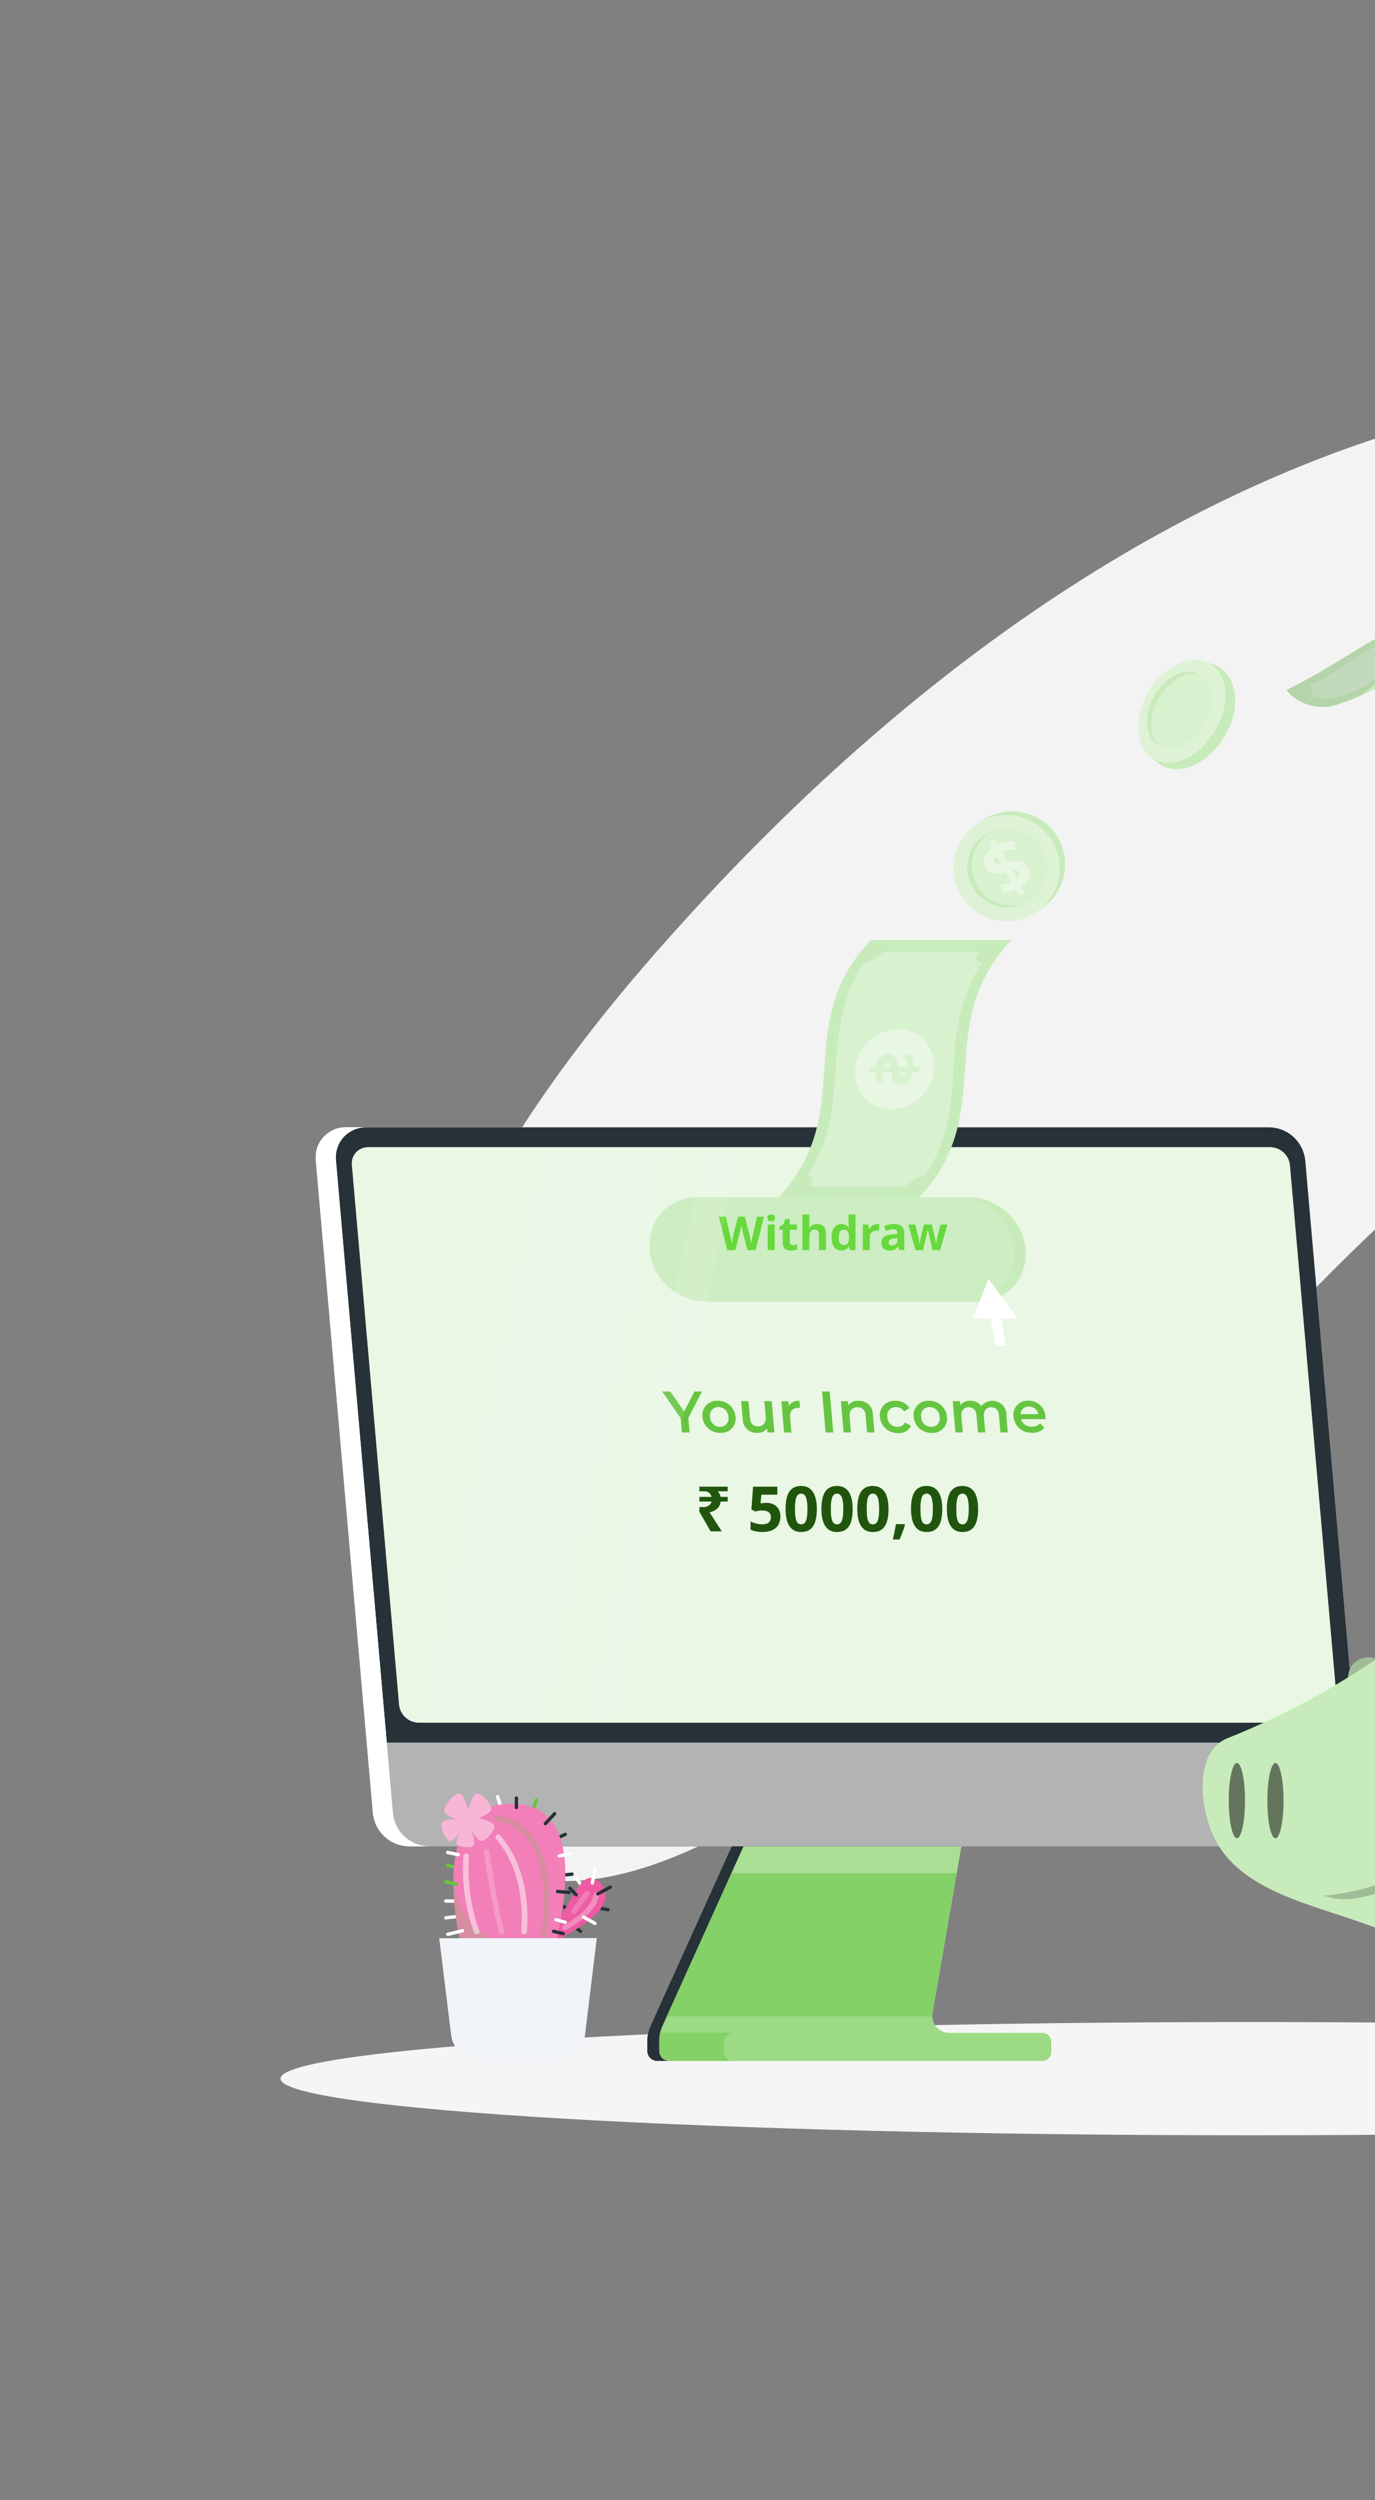 <svg width="44" height="80" viewBox="0 0 44 80" fill="none" xmlns="http://www.w3.org/2000/svg">
<rect x="0" y="0" width="44" height="80" fill="#808080" stroke="none"/>
<g opacity="0.9">
<path d="M67.397 20.136C68.908 26.46 67.877 33.464 64.618 38.936C63.78 40.344 62.773 41.684 61.448 42.528C60.124 43.373 58.431 43.66 57.045 42.943C55.469 42.127 54.621 40.272 53.698 38.65C52.775 37.028 51.4 35.376 49.66 35.45C48.623 35.495 47.701 36.156 46.864 36.829C38.293 43.73 32.184 54.429 22.423 59.04C20.263 60.061 17.722 60.732 15.608 59.597C13.292 58.354 12.237 55.325 12.002 52.503C11.629 48.112 12.728 43.674 14.61 39.78C16.492 35.885 19.132 32.49 21.97 29.38C29.314 21.3 38.45 14.72 48.69 12.828C52.12 12.188 55.688 12.103 59.039 13.136C62.389 14.17 65.508 16.42 67.292 19.696C67.277 19.415 67.397 20.136 67.397 20.136Z" fill="white"/>
</g>
<path d="M39.999 68.322C57.132 68.322 71.022 67.511 71.022 66.51C71.022 65.51 57.132 64.699 39.999 64.699C22.866 64.699 8.977 65.51 8.977 66.51C8.977 67.511 22.866 68.322 39.999 68.322Z" fill="#F5F5F5"/>
<path d="M21.1 65.298V65.63C21.102 65.714 21.137 65.793 21.196 65.852C21.256 65.91 21.336 65.942 21.42 65.942H33.348C33.386 65.942 33.423 65.935 33.458 65.921C33.493 65.906 33.525 65.885 33.551 65.858C33.578 65.831 33.599 65.8 33.614 65.765C33.628 65.73 33.636 65.692 33.636 65.654V65.334C33.636 65.297 33.628 65.259 33.614 65.224C33.599 65.189 33.578 65.157 33.551 65.131C33.525 65.104 33.493 65.083 33.458 65.068C33.423 65.054 33.386 65.046 33.348 65.046H30.373C30.294 65.047 30.215 65.029 30.143 64.996C30.071 64.962 30.007 64.913 29.956 64.852C29.905 64.791 29.868 64.719 29.848 64.642C29.828 64.565 29.825 64.485 29.839 64.406L30.879 58.398H24.103L21.202 64.819C21.135 64.97 21.1 65.133 21.1 65.298Z" fill="white"/>
<path opacity="0.2" d="M33.626 65.333V65.653C33.626 65.691 33.619 65.728 33.605 65.763C33.59 65.798 33.569 65.83 33.542 65.856C33.516 65.883 33.484 65.904 33.449 65.919C33.415 65.933 33.377 65.941 33.339 65.941H21.41C21.326 65.941 21.246 65.908 21.186 65.85C21.127 65.792 21.092 65.712 21.09 65.629V65.296C21.09 65.208 21.101 65.12 21.12 65.034C21.137 64.959 21.162 64.886 21.194 64.816L24.101 58.398H30.877L29.835 64.41C29.829 64.444 29.826 64.48 29.827 64.515C29.831 64.637 29.875 64.755 29.953 64.849C30.031 64.943 30.138 65.008 30.258 65.034C30.295 65.041 30.333 65.045 30.371 65.045H33.338C33.376 65.045 33.413 65.052 33.448 65.066C33.483 65.081 33.515 65.102 33.542 65.129C33.569 65.156 33.59 65.187 33.604 65.222C33.619 65.257 33.626 65.295 33.626 65.333Z" fill="white"/>
<path d="M20.817 64.819L23.718 58.398H24.1L21.2 64.819C21.132 64.97 21.097 65.134 21.097 65.299V65.632C21.099 65.716 21.134 65.795 21.194 65.853C21.253 65.911 21.334 65.944 21.417 65.944H21.033C20.95 65.944 20.869 65.911 20.81 65.853C20.75 65.795 20.715 65.716 20.713 65.632V65.299C20.713 65.134 20.748 64.97 20.817 64.819Z" fill="white"/>
<path opacity="0.3" d="M24.103 58.398H30.879L30.613 59.933H23.41L24.103 58.398Z" fill="black"/>
<path d="M42.632 59.075H13.723C13.435 59.07 13.159 58.959 12.947 58.764C12.736 58.57 12.603 58.304 12.574 58.017L10.745 37.128C10.732 36.994 10.746 36.858 10.788 36.73C10.83 36.602 10.899 36.485 10.989 36.385C11.08 36.285 11.191 36.206 11.314 36.151C11.437 36.097 11.57 36.07 11.705 36.07H40.619C40.907 36.075 41.183 36.186 41.394 36.38C41.606 36.575 41.739 36.842 41.768 37.128L43.596 58.017C43.61 58.152 43.595 58.288 43.553 58.416C43.511 58.544 43.442 58.662 43.351 58.762C43.26 58.862 43.148 58.941 43.025 58.995C42.901 59.049 42.767 59.077 42.632 59.075Z" fill="white"/>
<path d="M43.399 55.758L43.598 58.017C43.611 58.151 43.597 58.286 43.555 58.414C43.513 58.542 43.444 58.66 43.354 58.76C43.263 58.86 43.153 58.939 43.029 58.993C42.906 59.048 42.773 59.075 42.638 59.075H13.724C13.436 59.07 13.16 58.959 12.948 58.764C12.737 58.569 12.604 58.303 12.575 58.017L12.377 55.758H43.399Z" fill="#C8EBBB"/>
<path opacity="0.3" d="M43.399 55.758L43.598 58.017C43.611 58.151 43.597 58.286 43.555 58.414C43.513 58.542 43.444 58.66 43.354 58.76C43.263 58.86 43.153 58.939 43.029 58.993C42.906 59.048 42.773 59.075 42.638 59.075H13.724C13.436 59.07 13.16 58.959 12.948 58.764C12.737 58.569 12.604 58.303 12.575 58.017L12.377 55.758" fill="white"/>
<path d="M13.395 55.12H42.266C42.339 55.121 42.412 55.107 42.479 55.078C42.547 55.049 42.607 55.006 42.657 54.952C42.706 54.898 42.744 54.833 42.766 54.764C42.789 54.694 42.797 54.62 42.789 54.547L41.277 37.28C41.261 37.125 41.188 36.981 41.073 36.876C40.958 36.77 40.809 36.71 40.653 36.707H11.784C11.711 36.706 11.638 36.72 11.57 36.749C11.503 36.778 11.443 36.821 11.393 36.875C11.344 36.929 11.306 36.994 11.283 37.063C11.261 37.133 11.253 37.207 11.261 37.28L12.771 54.545C12.787 54.701 12.86 54.845 12.975 54.951C13.089 55.057 13.239 55.117 13.395 55.12Z" fill="#C8EBBB"/>
<path opacity="0.6" d="M13.395 55.12H42.266C42.339 55.121 42.412 55.107 42.479 55.078C42.547 55.049 42.607 55.006 42.657 54.952C42.706 54.898 42.744 54.833 42.766 54.764C42.789 54.694 42.797 54.62 42.789 54.547L41.277 37.28C41.261 37.125 41.188 36.981 41.073 36.876C40.958 36.77 40.809 36.71 40.653 36.707H11.784C11.711 36.706 11.638 36.72 11.57 36.749C11.503 36.778 11.443 36.821 11.393 36.875C11.344 36.929 11.306 36.994 11.283 37.063C11.261 37.133 11.253 37.207 11.261 37.28L12.771 54.545C12.787 54.701 12.86 54.845 12.975 54.951C13.089 55.057 13.239 55.117 13.395 55.12Z" fill="white"/>
<path d="M11.071 36.07H11.711C11.577 36.07 11.443 36.097 11.32 36.152C11.197 36.206 11.086 36.285 10.995 36.385C10.905 36.485 10.836 36.603 10.794 36.731C10.752 36.858 10.738 36.994 10.751 37.128L12.574 58.017C12.602 58.304 12.735 58.57 12.947 58.765C13.159 58.96 13.435 59.07 13.723 59.075H13.082C12.795 59.07 12.519 58.959 12.308 58.764C12.096 58.569 11.963 58.304 11.934 58.017L10.107 37.128C10.093 36.993 10.108 36.858 10.15 36.729C10.192 36.601 10.261 36.483 10.352 36.383C10.443 36.283 10.555 36.204 10.678 36.15C10.802 36.096 10.936 36.069 11.071 36.07Z" fill="#C8EBBB"/>
<path opacity="0.3" d="M11.071 36.07H11.711C11.577 36.07 11.443 36.097 11.32 36.152C11.197 36.206 11.086 36.285 10.995 36.385C10.905 36.485 10.836 36.603 10.794 36.731C10.752 36.858 10.738 36.994 10.751 37.128L12.574 58.017C12.602 58.304 12.735 58.57 12.947 58.765C13.159 58.96 13.435 59.07 13.723 59.075H13.082C12.795 59.07 12.519 58.959 12.308 58.764C12.096 58.569 11.963 58.304 11.934 58.017L10.107 37.128C10.093 36.993 10.108 36.858 10.15 36.729C10.192 36.601 10.261 36.483 10.352 36.383C10.443 36.283 10.555 36.204 10.678 36.15C10.802 36.096 10.936 36.069 11.071 36.07Z" fill="white"/>
<path d="M32.821 40.128C32.824 40.329 32.787 40.529 32.711 40.716C32.635 40.902 32.522 41.072 32.38 41.214C32.237 41.356 32.067 41.467 31.88 41.542C31.693 41.617 31.493 41.654 31.292 41.65H22.597C22.143 41.641 21.707 41.467 21.372 41.159C21.038 40.851 20.828 40.432 20.781 39.979C20.781 39.93 20.781 39.878 20.781 39.83C20.779 39.629 20.817 39.429 20.893 39.243C20.969 39.057 21.081 38.888 21.224 38.746C21.367 38.604 21.537 38.492 21.723 38.417C21.91 38.342 22.11 38.305 22.311 38.309H31.005C31.46 38.317 31.896 38.491 32.231 38.799C32.566 39.107 32.776 39.527 32.821 39.979C32.82 40.029 32.821 40.078 32.821 40.128Z" fill="#C8EBBB"/>
<g opacity="0.1">
<path d="M32.461 40.128C32.464 40.329 32.426 40.529 32.35 40.715C32.274 40.902 32.161 41.071 32.019 41.213C31.876 41.355 31.706 41.467 31.52 41.542C31.333 41.617 31.133 41.654 30.931 41.65H22.595C22.141 41.641 21.705 41.467 21.37 41.159C21.036 40.851 20.826 40.432 20.779 39.979C20.779 39.93 20.779 39.878 20.779 39.83C20.777 39.629 20.815 39.429 20.891 39.243C20.967 39.057 21.079 38.888 21.222 38.746C21.365 38.604 21.535 38.492 21.721 38.417C21.908 38.342 22.108 38.305 22.309 38.309H30.645C31.1 38.317 31.536 38.491 31.87 38.799C32.205 39.107 32.415 39.527 32.461 39.979C32.459 40.029 32.461 40.078 32.461 40.128Z" fill="white"/>
</g>
<path d="M21.749 48.131L21.767 48.341H21.607L21.589 48.133C21.417 48.127 21.25 48.072 21.109 47.973L21.178 47.782C21.292 47.864 21.426 47.913 21.565 47.926L21.532 47.55C21.319 47.499 21.09 47.432 21.068 47.171C21.052 46.981 21.175 46.814 21.465 46.785L21.447 46.574H21.607L21.625 46.782C21.762 46.788 21.896 46.827 22.015 46.896L21.956 47.086C21.857 47.031 21.748 46.996 21.636 46.984L21.669 47.363C21.882 47.414 22.114 47.48 22.138 47.739C22.167 47.936 22.041 48.101 21.749 48.131ZM21.525 47.331L21.497 46.998C21.365 47.019 21.314 47.086 21.322 47.168C21.33 47.249 21.413 47.296 21.525 47.328V47.331ZM21.911 47.765C21.903 47.673 21.817 47.63 21.701 47.605L21.732 47.936C21.866 47.905 21.921 47.84 21.911 47.761V47.765Z" fill="#C8EBBB"/>
<path d="M23.247 47.715C23.268 47.946 23.117 48.136 22.767 48.136C22.586 48.139 22.409 48.085 22.26 47.984L22.346 47.795C22.462 47.88 22.601 47.925 22.745 47.925C22.919 47.925 23.015 47.848 23.004 47.723C22.993 47.598 22.906 47.52 22.634 47.52H22.314V46.805H23.084L23.103 47.01H22.538V47.313H22.663C23.057 47.313 23.226 47.481 23.247 47.715Z" fill="white"/>
<path d="M23.368 47.459C23.329 47.028 23.544 46.785 23.856 46.785C24.168 46.785 24.427 47.028 24.464 47.459C24.5 47.889 24.286 48.134 23.974 48.134C23.662 48.134 23.404 47.891 23.368 47.459ZM24.219 47.459C24.19 47.139 24.059 46.996 23.873 46.996C23.688 46.996 23.585 47.142 23.613 47.459C23.64 47.776 23.773 47.923 23.955 47.923C24.137 47.923 24.246 47.776 24.219 47.459Z" fill="#C8EBBB"/>
<path d="M24.637 47.459C24.599 47.028 24.813 46.785 25.125 46.785C25.437 46.785 25.697 47.028 25.733 47.459C25.77 47.889 25.556 48.134 25.244 48.134C24.932 48.134 24.666 47.891 24.637 47.459ZM25.488 47.459C25.46 47.139 25.328 46.996 25.145 46.996C24.96 46.996 24.855 47.142 24.882 47.459C24.909 47.776 25.042 47.923 25.224 47.923C25.407 47.923 25.508 47.776 25.48 47.459H25.488Z" fill="white"/>
<path d="M25.891 47.459C25.852 47.028 26.067 46.785 26.371 46.785C26.675 46.785 26.942 47.028 26.979 47.459C27.016 47.889 26.801 48.134 26.489 48.134C26.177 48.134 25.928 47.891 25.891 47.459ZM26.742 47.459C26.713 47.139 26.582 46.996 26.398 46.996C26.214 46.996 26.108 47.142 26.136 47.459C26.163 47.776 26.296 47.923 26.478 47.923C26.66 47.923 26.769 47.776 26.742 47.459Z" fill="#C8EBBB"/>
<path d="M27.477 47.975C27.479 48.029 27.469 48.084 27.448 48.135L27.376 48.399H27.216L27.265 48.112C27.237 48.101 27.213 48.082 27.195 48.057C27.177 48.033 27.166 48.003 27.165 47.973C27.161 47.953 27.161 47.932 27.167 47.913C27.172 47.893 27.182 47.874 27.195 47.859C27.209 47.844 27.225 47.831 27.244 47.823C27.263 47.816 27.283 47.812 27.304 47.813C27.326 47.811 27.348 47.814 27.369 47.821C27.39 47.829 27.41 47.84 27.426 47.856C27.442 47.871 27.455 47.889 27.464 47.91C27.473 47.93 27.477 47.952 27.477 47.975Z" fill="white"/>
<path d="M27.565 47.459C27.527 47.028 27.741 46.785 28.053 46.785C28.365 46.785 28.624 47.028 28.661 47.459C28.698 47.889 28.483 48.134 28.171 48.134C27.859 48.134 27.602 47.891 27.565 47.459ZM28.416 47.459C28.387 47.139 28.256 46.996 28.072 46.996C27.888 46.996 27.783 47.142 27.81 47.459C27.837 47.776 27.97 47.923 28.152 47.923C28.335 47.923 28.443 47.776 28.416 47.459Z" fill="#C8EBBB"/>
<path d="M28.829 47.459C28.79 47.028 29.006 46.785 29.317 46.785C29.627 46.785 29.888 47.028 29.925 47.459C29.961 47.889 29.749 48.134 29.435 48.134C29.121 48.134 28.865 47.891 28.829 47.459ZM29.68 47.459C29.651 47.139 29.52 46.996 29.336 46.996C29.152 46.996 29.046 47.142 29.073 47.459C29.101 47.776 29.233 47.923 29.416 47.923C29.598 47.923 29.707 47.776 29.68 47.459Z" fill="white"/>
<path d="M30.701 47.545L30.635 46.805H30.878L30.942 47.536C30.966 47.806 31.102 47.923 31.31 47.923C31.518 47.923 31.63 47.806 31.608 47.536L31.544 46.805H31.784L31.849 47.545C31.883 47.928 31.689 48.136 31.328 48.136C31.247 48.142 31.166 48.131 31.09 48.103C31.014 48.076 30.944 48.034 30.885 47.978C30.826 47.923 30.779 47.856 30.747 47.781C30.716 47.707 30.7 47.626 30.701 47.545Z" fill="#C8EBBB"/>
<path d="M32.117 47.977L32.186 47.787C32.316 47.88 32.471 47.931 32.631 47.932C32.836 47.932 32.916 47.859 32.906 47.761C32.882 47.478 32.119 47.664 32.076 47.176C32.057 46.964 32.21 46.785 32.57 46.785C32.727 46.783 32.881 46.823 33.017 46.9L32.957 47.091C32.844 47.025 32.717 46.99 32.586 46.987C32.383 46.987 32.308 47.065 32.317 47.164C32.341 47.444 33.103 47.262 33.145 47.744C33.164 47.955 33.009 48.134 32.649 48.134C32.46 48.138 32.274 48.083 32.117 47.977Z" fill="white"/>
<path d="M33.306 46.803H33.879C34.069 46.789 34.256 46.85 34.4 46.972C34.545 47.095 34.636 47.27 34.654 47.459C34.687 47.852 34.42 48.116 33.994 48.116H33.42L33.306 46.803ZM33.966 47.91C34.026 47.917 34.088 47.911 34.145 47.891C34.203 47.871 34.255 47.837 34.298 47.794C34.341 47.75 34.373 47.697 34.392 47.639C34.411 47.581 34.416 47.519 34.407 47.459C34.403 47.395 34.387 47.332 34.358 47.274C34.33 47.217 34.29 47.166 34.241 47.124C34.193 47.082 34.136 47.05 34.075 47.03C34.014 47.011 33.95 47.003 33.886 47.009H33.566L33.644 47.91H33.966Z" fill="#C8EBBB"/>
<path d="M34.821 47.973C34.817 47.953 34.818 47.932 34.823 47.912C34.829 47.892 34.839 47.874 34.852 47.859C34.866 47.843 34.883 47.831 34.901 47.823C34.92 47.815 34.941 47.812 34.961 47.813C35.004 47.813 35.044 47.83 35.075 47.859C35.105 47.889 35.121 47.93 35.121 47.973C35.125 47.993 35.123 48.013 35.118 48.033C35.112 48.052 35.103 48.07 35.089 48.085C35.076 48.101 35.06 48.113 35.041 48.121C35.023 48.129 35.002 48.133 34.982 48.133C34.94 48.131 34.9 48.113 34.87 48.084C34.841 48.054 34.823 48.015 34.821 47.973Z" fill="white"/>
<g opacity="0.2">
<path d="M24.476 39.375L24.197 40.521H23.972L23.613 39.673L23.401 40.521H23.173L22.693 39.375H22.914L23.274 40.245L23.495 39.375H23.692L24.057 40.252L24.274 39.375H24.476Z" fill="white"/>
<path d="M24.614 39.381C24.612 39.365 24.614 39.349 24.619 39.333C24.625 39.318 24.634 39.303 24.645 39.292C24.657 39.28 24.67 39.271 24.686 39.265C24.701 39.259 24.718 39.257 24.734 39.258C24.768 39.257 24.801 39.268 24.827 39.29C24.853 39.312 24.87 39.343 24.875 39.377C24.877 39.393 24.875 39.41 24.87 39.426C24.865 39.442 24.856 39.457 24.845 39.469C24.833 39.481 24.819 39.491 24.804 39.497C24.788 39.503 24.771 39.506 24.755 39.505C24.72 39.505 24.686 39.493 24.66 39.471C24.634 39.448 24.617 39.416 24.614 39.381ZM24.665 39.648H24.868L24.945 40.522H24.74L24.665 39.648Z" fill="white"/>
<path d="M25.735 40.478C25.679 40.519 25.611 40.539 25.543 40.536C25.502 40.539 25.461 40.534 25.422 40.521C25.384 40.508 25.348 40.487 25.318 40.459C25.288 40.431 25.264 40.398 25.248 40.36C25.231 40.323 25.223 40.283 25.223 40.242L25.186 39.821H25.042L25.028 39.661H25.172L25.154 39.461H25.359L25.376 39.661H25.61L25.624 39.821H25.391L25.426 40.237C25.425 40.255 25.428 40.272 25.434 40.289C25.441 40.305 25.45 40.32 25.463 40.332C25.475 40.345 25.491 40.354 25.507 40.361C25.523 40.367 25.541 40.369 25.559 40.368C25.599 40.37 25.639 40.357 25.671 40.333L25.735 40.478Z" fill="white"/>
<path d="M26.723 40.021L26.768 40.522H26.563L26.522 40.042C26.507 39.882 26.424 39.81 26.293 39.81C26.162 39.81 26.058 39.899 26.072 40.074L26.111 40.515H25.914L25.807 39.301H26.011L26.05 39.742C26.086 39.705 26.13 39.675 26.178 39.656C26.227 39.637 26.279 39.629 26.331 39.632C26.383 39.63 26.435 39.638 26.483 39.657C26.532 39.676 26.576 39.704 26.613 39.741C26.649 39.777 26.678 39.821 26.697 39.869C26.716 39.917 26.725 39.969 26.723 40.021Z" fill="white"/>
<path d="M27.788 39.309L27.894 40.523H27.697L27.687 40.411C27.655 40.453 27.612 40.486 27.564 40.508C27.515 40.529 27.462 40.538 27.409 40.534C27.287 40.535 27.169 40.488 27.08 40.405C26.991 40.322 26.937 40.208 26.929 40.086C26.923 40.003 26.942 39.92 26.984 39.849C27.026 39.777 27.089 39.72 27.165 39.685C27.241 39.65 27.325 39.639 27.407 39.654C27.489 39.668 27.564 39.708 27.623 39.766L27.585 39.317L27.788 39.309ZM27.654 40.086C27.651 40.013 27.62 39.943 27.567 39.892C27.515 39.841 27.444 39.813 27.37 39.813C27.336 39.811 27.301 39.818 27.269 39.832C27.238 39.846 27.209 39.866 27.186 39.893C27.164 39.919 27.147 39.95 27.138 39.983C27.129 40.017 27.127 40.052 27.134 40.086C27.136 40.16 27.167 40.23 27.221 40.281C27.274 40.332 27.345 40.36 27.419 40.36C27.453 40.361 27.488 40.355 27.52 40.341C27.552 40.328 27.58 40.307 27.603 40.28C27.625 40.254 27.642 40.223 27.651 40.189C27.66 40.156 27.66 40.12 27.654 40.086Z" fill="white"/>
<path d="M28.59 39.639L28.606 39.835C28.59 39.833 28.574 39.833 28.558 39.835C28.398 39.835 28.314 39.928 28.328 40.105L28.366 40.529H28.155L28.078 39.656H28.274L28.285 39.783C28.316 39.733 28.362 39.692 28.416 39.666C28.471 39.641 28.531 39.632 28.59 39.639Z" fill="white"/>
<path d="M29.521 40.011L29.566 40.523H29.374L29.364 40.418C29.335 40.459 29.294 40.492 29.248 40.512C29.201 40.533 29.149 40.541 29.099 40.534C29.019 40.542 28.939 40.52 28.874 40.472C28.81 40.424 28.766 40.353 28.752 40.274C28.739 40.128 28.827 40.013 29.091 40.013H29.318V40C29.307 39.88 29.228 39.81 29.083 39.81C28.99 39.808 28.9 39.839 28.827 39.896L28.732 39.747C28.838 39.672 28.965 39.634 29.094 39.64C29.147 39.633 29.201 39.637 29.252 39.653C29.303 39.668 29.351 39.694 29.391 39.729C29.432 39.764 29.464 39.808 29.487 39.856C29.509 39.905 29.521 39.958 29.521 40.011ZM29.339 40.25L29.329 40.149H29.115C28.976 40.149 28.942 40.202 28.955 40.266C28.968 40.33 29.027 40.386 29.132 40.386C29.177 40.389 29.221 40.378 29.259 40.353C29.296 40.328 29.324 40.292 29.339 40.25Z" fill="white"/>
<path d="M31.101 39.648L30.854 40.522H30.657L30.379 39.92L30.203 40.522H30.006L29.609 39.648H29.803L30.089 40.288L30.273 39.648H30.446L30.739 40.296L30.918 39.648H31.101Z" fill="white"/>
</g>
<path d="M22.025 45.373L22.065 45.835H21.822L21.78 45.376L21.191 44.523H21.451L21.892 45.163L22.223 44.523H22.463L22.025 45.373Z" fill="#C8EBBB"/>
<path d="M22.478 45.333C22.47 45.267 22.476 45.199 22.497 45.135C22.517 45.071 22.552 45.013 22.598 44.964C22.643 44.915 22.7 44.877 22.762 44.852C22.824 44.828 22.891 44.817 22.958 44.821C23.102 44.815 23.243 44.865 23.351 44.961C23.459 45.056 23.526 45.19 23.538 45.333C23.547 45.4 23.541 45.468 23.52 45.532C23.5 45.596 23.465 45.655 23.419 45.704C23.373 45.753 23.317 45.791 23.255 45.816C23.192 45.841 23.125 45.851 23.058 45.847C22.913 45.852 22.773 45.802 22.665 45.706C22.557 45.611 22.49 45.477 22.478 45.333ZM23.309 45.333C23.307 45.25 23.272 45.17 23.212 45.112C23.152 45.054 23.072 45.021 22.989 45.021C22.949 45.02 22.91 45.027 22.874 45.043C22.838 45.059 22.805 45.083 22.78 45.113C22.754 45.143 22.735 45.178 22.725 45.216C22.714 45.254 22.713 45.294 22.72 45.333C22.72 45.418 22.754 45.499 22.814 45.559C22.874 45.62 22.955 45.653 23.04 45.653C23.08 45.655 23.12 45.647 23.157 45.631C23.194 45.615 23.227 45.59 23.253 45.559C23.279 45.528 23.297 45.492 23.307 45.453C23.317 45.414 23.317 45.373 23.309 45.333Z" fill="white"/>
<path d="M24.694 44.832L24.782 45.834H24.558L24.547 45.707C24.51 45.753 24.463 45.79 24.409 45.814C24.355 45.838 24.296 45.849 24.237 45.846C24.176 45.851 24.116 45.843 24.059 45.822C24.002 45.802 23.949 45.77 23.905 45.729C23.861 45.687 23.826 45.637 23.803 45.581C23.779 45.526 23.767 45.465 23.768 45.405L23.717 44.832H23.952L23.998 45.373C24.014 45.555 24.109 45.64 24.256 45.64C24.403 45.64 24.522 45.539 24.504 45.339L24.459 44.832H24.694Z" fill="#C8EBBB"/>
<path d="M25.581 44.823L25.601 45.047C25.583 45.045 25.564 45.045 25.546 45.047C25.369 45.047 25.265 45.152 25.282 45.357L25.326 45.837H25.09L25.004 44.836H25.226L25.239 44.983C25.276 44.927 25.327 44.882 25.387 44.854C25.448 44.826 25.515 44.815 25.581 44.823Z" fill="white"/>
<path d="M26.307 44.523H26.55L26.665 45.835H26.42L26.307 44.523Z" fill="#C8EBBB"/>
<path d="M27.932 45.261L27.983 45.834H27.748L27.7 45.29C27.686 45.112 27.59 45.026 27.439 45.026C27.289 45.026 27.169 45.127 27.187 45.328L27.231 45.834H26.996L26.908 44.832H27.132L27.143 44.962C27.184 44.914 27.235 44.877 27.293 44.852C27.351 44.828 27.414 44.817 27.476 44.821C27.535 44.818 27.595 44.827 27.651 44.848C27.706 44.869 27.757 44.901 27.8 44.942C27.843 44.983 27.876 45.033 27.899 45.088C27.922 45.143 27.933 45.202 27.932 45.261Z" fill="#C8EBBB"/>
<path d="M28.158 45.334C28.149 45.266 28.157 45.197 28.178 45.133C28.2 45.068 28.236 45.009 28.284 44.959C28.332 44.91 28.39 44.873 28.454 44.849C28.518 44.825 28.587 44.816 28.655 44.822C28.744 44.818 28.832 44.837 28.911 44.878C28.99 44.919 29.056 44.98 29.103 45.056L28.932 45.16C28.903 45.118 28.864 45.083 28.818 45.059C28.773 45.035 28.723 45.023 28.671 45.022C28.631 45.02 28.591 45.027 28.554 45.042C28.517 45.057 28.484 45.081 28.457 45.111C28.43 45.141 28.411 45.177 28.4 45.215C28.389 45.254 28.387 45.295 28.394 45.334C28.394 45.377 28.403 45.42 28.42 45.459C28.436 45.499 28.461 45.535 28.492 45.565C28.523 45.594 28.559 45.618 28.6 45.633C28.64 45.648 28.683 45.656 28.726 45.654C28.774 45.656 28.822 45.644 28.864 45.619C28.906 45.595 28.94 45.558 28.962 45.515L29.151 45.621C29.116 45.697 29.058 45.76 28.985 45.802C28.912 45.843 28.828 45.862 28.745 45.854C28.599 45.861 28.456 45.81 28.346 45.713C28.237 45.616 28.169 45.48 28.158 45.334Z" fill="#C8EBBB"/>
<path d="M29.236 45.334C29.228 45.267 29.234 45.198 29.256 45.134C29.277 45.07 29.312 45.011 29.359 44.962C29.405 44.913 29.462 44.875 29.526 44.85C29.589 44.826 29.657 44.816 29.724 44.822C29.868 44.817 30.008 44.867 30.116 44.962C30.224 45.057 30.291 45.19 30.303 45.334C30.312 45.401 30.306 45.47 30.285 45.534C30.264 45.599 30.228 45.658 30.181 45.708C30.134 45.757 30.077 45.795 30.014 45.819C29.95 45.843 29.882 45.853 29.814 45.847C29.67 45.852 29.53 45.801 29.423 45.706C29.315 45.61 29.248 45.477 29.236 45.334ZM30.067 45.334C30.065 45.25 30.03 45.171 29.97 45.113C29.91 45.054 29.83 45.022 29.747 45.022C29.707 45.02 29.668 45.027 29.631 45.043C29.595 45.059 29.563 45.083 29.537 45.113C29.511 45.143 29.492 45.178 29.482 45.216C29.472 45.255 29.47 45.295 29.478 45.334C29.478 45.419 29.512 45.5 29.572 45.56C29.632 45.62 29.713 45.654 29.798 45.654C29.838 45.656 29.879 45.648 29.916 45.632C29.953 45.616 29.986 45.591 30.012 45.56C30.038 45.529 30.056 45.493 30.066 45.453C30.075 45.414 30.076 45.373 30.067 45.334Z" fill="white"/>
<path d="M32.199 45.261L32.25 45.834H32.015L31.967 45.29C31.952 45.112 31.861 45.026 31.719 45.026C31.576 45.026 31.468 45.127 31.485 45.327L31.53 45.834H31.295L31.248 45.29C31.232 45.112 31.141 45.026 30.999 45.026C30.856 45.026 30.747 45.127 30.765 45.327L30.81 45.834H30.575L30.488 44.832H30.719L30.73 44.96C30.768 44.913 30.817 44.876 30.873 44.852C30.929 44.828 30.989 44.817 31.05 44.821C31.118 44.818 31.186 44.831 31.247 44.86C31.309 44.89 31.362 44.934 31.402 44.989C31.46 44.917 31.54 44.865 31.629 44.839C31.718 44.813 31.813 44.815 31.901 44.844C31.989 44.874 32.066 44.93 32.121 45.004C32.177 45.079 32.208 45.168 32.212 45.261H32.199Z" fill="#C8EBBB"/>
<path d="M33.458 45.408H32.672C32.694 45.481 32.74 45.545 32.803 45.588C32.866 45.632 32.942 45.653 33.018 45.648C33.067 45.651 33.117 45.643 33.162 45.624C33.208 45.605 33.248 45.576 33.28 45.539L33.42 45.683C33.372 45.738 33.312 45.781 33.244 45.809C33.177 45.837 33.104 45.848 33.031 45.843C32.884 45.853 32.739 45.804 32.627 45.708C32.515 45.612 32.445 45.476 32.432 45.329C32.423 45.263 32.428 45.196 32.448 45.132C32.468 45.069 32.502 45.01 32.547 44.961C32.592 44.912 32.648 44.874 32.709 44.849C32.771 44.824 32.838 44.813 32.904 44.817C33.046 44.815 33.183 44.867 33.286 44.964C33.389 45.061 33.45 45.194 33.456 45.336C33.458 45.358 33.458 45.385 33.458 45.408ZM32.658 45.248H33.226C33.212 45.178 33.173 45.115 33.117 45.07C33.062 45.026 32.992 45.003 32.92 45.004C32.887 45.002 32.853 45.007 32.821 45.019C32.789 45.031 32.76 45.048 32.736 45.072C32.711 45.095 32.692 45.123 32.678 45.154C32.665 45.185 32.658 45.219 32.658 45.252V45.248Z" fill="white"/>
<g opacity="0.1">
<path d="M23.686 36.711H22.574L18.662 55.122H19.773L23.686 36.711Z" fill="white"/>
<path d="M17.54 55.122L21.454 36.711H17.281L13.367 55.122H17.54Z" fill="white"/>
</g>
<path opacity="0.2" d="M23.16 65.34V65.645C23.16 65.725 23.192 65.802 23.248 65.858C23.305 65.915 23.381 65.946 23.461 65.946H33.341C33.417 65.946 33.49 65.915 33.544 65.861C33.597 65.807 33.627 65.734 33.627 65.658V65.338C33.627 65.262 33.597 65.189 33.544 65.135C33.49 65.081 33.417 65.051 33.341 65.05H30.373C30.336 65.051 30.299 65.047 30.263 65.039H23.461C23.381 65.039 23.305 65.071 23.248 65.127C23.192 65.184 23.16 65.26 23.16 65.34Z" fill="white"/>
<path opacity="0.2" d="M21.129 65.038H30.263C30.143 65.013 30.035 64.948 29.957 64.854C29.878 64.76 29.834 64.642 29.831 64.519H21.363L21.129 65.038Z" fill="white"/>
<path d="M32.574 42.19H31.131L31.63 40.918L32.574 42.19Z" fill="white"/>
<path d="M32.191 43.059H31.854L31.553 41.336H31.889L32.191 43.059Z" fill="white"/>
<path d="M21.1 65.298V65.63C21.102 65.714 21.137 65.793 21.196 65.852C21.256 65.91 21.336 65.942 21.42 65.942H33.348C33.386 65.942 33.423 65.935 33.458 65.921C33.493 65.906 33.525 65.885 33.551 65.858C33.578 65.831 33.599 65.8 33.614 65.765C33.628 65.73 33.636 65.692 33.636 65.654V65.334C33.636 65.297 33.628 65.259 33.614 65.224C33.599 65.189 33.578 65.157 33.551 65.131C33.525 65.104 33.493 65.083 33.458 65.068C33.423 65.054 33.386 65.046 33.348 65.046H30.373C30.294 65.047 30.215 65.029 30.143 64.996C30.071 64.962 30.007 64.913 29.956 64.852C29.905 64.791 29.868 64.719 29.848 64.642C29.828 64.565 29.825 64.485 29.839 64.406L30.879 58.398H24.103L21.202 64.819C21.135 64.97 21.1 65.133 21.1 65.298Z" fill="#65C541"/>
<path opacity="0.2" d="M33.626 65.333V65.653C33.626 65.691 33.619 65.728 33.605 65.763C33.59 65.798 33.569 65.83 33.542 65.856C33.516 65.883 33.484 65.904 33.449 65.919C33.415 65.933 33.377 65.941 33.339 65.941H21.41C21.326 65.941 21.246 65.908 21.186 65.85C21.127 65.792 21.092 65.712 21.09 65.629V65.296C21.09 65.208 21.101 65.12 21.12 65.034C21.137 64.959 21.162 64.886 21.194 64.816L24.101 58.398H30.877L29.835 64.41C29.829 64.444 29.826 64.48 29.827 64.515C29.831 64.637 29.875 64.755 29.953 64.849C30.031 64.943 30.138 65.008 30.258 65.034C30.295 65.041 30.333 65.045 30.371 65.045H33.338C33.376 65.045 33.413 65.052 33.448 65.066C33.483 65.081 33.515 65.102 33.542 65.129C33.569 65.156 33.59 65.187 33.604 65.222C33.619 65.257 33.626 65.295 33.626 65.333Z" fill="white"/>
<path d="M20.817 64.819L23.718 58.398H24.1L21.2 64.819C21.132 64.97 21.097 65.134 21.097 65.299V65.632C21.099 65.716 21.134 65.795 21.194 65.853C21.253 65.911 21.334 65.944 21.417 65.944H21.033C20.95 65.944 20.869 65.911 20.81 65.853C20.75 65.795 20.715 65.716 20.713 65.632V65.299C20.713 65.134 20.748 64.97 20.817 64.819Z" fill="#263238"/>
<path opacity="0.3" d="M24.103 58.398H30.879L30.613 59.933H23.41L24.103 58.398Z" fill="white"/>
<path d="M42.632 59.075H13.723C13.435 59.07 13.159 58.959 12.947 58.764C12.736 58.57 12.603 58.304 12.574 58.017L10.745 37.128C10.732 36.994 10.746 36.858 10.788 36.73C10.83 36.602 10.899 36.485 10.989 36.385C11.08 36.285 11.191 36.206 11.314 36.151C11.437 36.097 11.57 36.07 11.705 36.07H40.619C40.907 36.075 41.183 36.186 41.394 36.38C41.606 36.575 41.739 36.842 41.768 37.128L43.596 58.017C43.61 58.152 43.595 58.288 43.553 58.416C43.511 58.544 43.442 58.662 43.351 58.762C43.26 58.862 43.148 58.941 43.025 58.995C42.901 59.049 42.767 59.077 42.632 59.075Z" fill="#263238"/>
<path d="M43.399 55.758L43.598 58.017C43.611 58.151 43.597 58.286 43.555 58.414C43.513 58.542 43.444 58.66 43.354 58.76C43.263 58.86 43.153 58.939 43.029 58.993C42.906 59.048 42.773 59.075 42.638 59.075H13.724C13.436 59.07 13.16 58.959 12.948 58.764C12.737 58.569 12.604 58.303 12.575 58.017L12.377 55.758H43.399Z" fill="white"/>
<path opacity="0.3" d="M43.399 55.758L43.598 58.017C43.611 58.151 43.597 58.286 43.555 58.414C43.513 58.542 43.444 58.66 43.354 58.76C43.263 58.86 43.153 58.939 43.029 58.993C42.906 59.048 42.773 59.075 42.638 59.075H13.724C13.436 59.07 13.16 58.959 12.948 58.764C12.737 58.569 12.604 58.303 12.575 58.017L12.377 55.758" fill="black"/>
<path d="M13.395 55.12H42.266C42.339 55.121 42.412 55.107 42.479 55.078C42.547 55.049 42.607 55.006 42.657 54.952C42.706 54.898 42.744 54.833 42.766 54.764C42.789 54.694 42.797 54.62 42.789 54.547L41.277 37.28C41.261 37.125 41.188 36.981 41.073 36.876C40.958 36.77 40.809 36.71 40.653 36.707H11.784C11.711 36.706 11.638 36.72 11.57 36.749C11.503 36.778 11.443 36.821 11.393 36.875C11.344 36.929 11.306 36.994 11.283 37.063C11.261 37.133 11.253 37.207 11.261 37.28L12.771 54.545C12.787 54.701 12.86 54.845 12.975 54.951C13.089 55.057 13.239 55.117 13.395 55.12Z" fill="#C8EBBB"/>
<path opacity="0.6" d="M13.395 55.12H42.266C42.339 55.121 42.412 55.107 42.479 55.078C42.547 55.049 42.607 55.006 42.657 54.952C42.706 54.898 42.744 54.833 42.766 54.764C42.789 54.694 42.797 54.62 42.789 54.547L41.277 37.28C41.261 37.125 41.188 36.981 41.073 36.876C40.958 36.77 40.809 36.71 40.653 36.707H11.784C11.711 36.706 11.638 36.72 11.57 36.749C11.503 36.778 11.443 36.821 11.393 36.875C11.344 36.929 11.306 36.994 11.283 37.063C11.261 37.133 11.253 37.207 11.261 37.28L12.771 54.545C12.787 54.701 12.86 54.845 12.975 54.951C13.089 55.057 13.239 55.117 13.395 55.12Z" fill="white"/>
<path d="M11.071 36.07H11.711C11.577 36.07 11.443 36.097 11.32 36.152C11.197 36.206 11.086 36.285 10.995 36.385C10.905 36.485 10.836 36.603 10.794 36.731C10.752 36.858 10.738 36.994 10.751 37.128L12.574 58.017C12.602 58.304 12.735 58.57 12.947 58.765C13.159 58.96 13.435 59.07 13.723 59.075H13.082C12.795 59.07 12.519 58.959 12.308 58.764C12.096 58.569 11.963 58.304 11.934 58.017L10.107 37.128C10.093 36.993 10.108 36.858 10.15 36.729C10.192 36.601 10.261 36.483 10.352 36.383C10.443 36.283 10.555 36.204 10.678 36.15C10.802 36.096 10.936 36.069 11.071 36.07Z" fill="white"/>
<path opacity="0.3" d="M11.071 36.07H11.711C11.577 36.07 11.443 36.097 11.32 36.152C11.197 36.206 11.086 36.285 10.995 36.385C10.905 36.485 10.836 36.603 10.794 36.731C10.752 36.858 10.738 36.994 10.751 37.128L12.574 58.017C12.602 58.304 12.735 58.57 12.947 58.765C13.159 58.96 13.435 59.07 13.723 59.075H13.082C12.795 59.07 12.519 58.959 12.308 58.764C12.096 58.569 11.963 58.304 11.934 58.017L10.107 37.128C10.093 36.993 10.108 36.858 10.15 36.729C10.192 36.601 10.261 36.483 10.352 36.383C10.443 36.283 10.555 36.204 10.678 36.15C10.802 36.096 10.936 36.069 11.071 36.07Z" fill="white"/>
<path d="M32.821 40.128C32.824 40.329 32.787 40.529 32.711 40.716C32.635 40.902 32.522 41.072 32.38 41.214C32.237 41.356 32.067 41.467 31.88 41.542C31.693 41.617 31.493 41.654 31.292 41.65H22.597C22.143 41.641 21.707 41.467 21.372 41.159C21.038 40.851 20.828 40.432 20.781 39.979C20.781 39.93 20.781 39.878 20.781 39.83C20.779 39.629 20.817 39.429 20.893 39.243C20.969 39.057 21.081 38.888 21.224 38.746C21.367 38.604 21.537 38.492 21.723 38.417C21.91 38.342 22.11 38.305 22.311 38.309H31.005C31.46 38.317 31.896 38.491 32.231 38.799C32.566 39.107 32.776 39.527 32.821 39.979C32.82 40.029 32.821 40.078 32.821 40.128Z" fill="#C8EBBB"/>
<g opacity="0.1">
<path d="M32.461 40.128C32.464 40.329 32.426 40.529 32.35 40.715C32.274 40.902 32.161 41.071 32.019 41.213C31.876 41.355 31.706 41.467 31.52 41.542C31.333 41.617 31.133 41.654 30.931 41.65H22.595C22.141 41.641 21.705 41.467 21.37 41.159C21.036 40.851 20.826 40.432 20.779 39.979C20.779 39.93 20.779 39.878 20.779 39.83C20.777 39.629 20.815 39.429 20.891 39.243C20.967 39.057 21.079 38.888 21.222 38.746C21.365 38.604 21.535 38.492 21.721 38.417C21.908 38.342 22.108 38.305 22.309 38.309H30.645C31.1 38.317 31.536 38.491 31.87 38.799C32.205 39.107 32.415 39.527 32.461 39.979C32.459 40.029 32.461 40.078 32.461 40.128Z" fill="white"/>
</g>
<path d="M22.741 49L22.38 48.37V48.222H22.501C22.549 48.222 22.591 48.215 22.627 48.202C22.664 48.187 22.695 48.166 22.719 48.14C22.745 48.113 22.762 48.081 22.771 48.044H22.38V47.895H22.769C22.761 47.86 22.747 47.83 22.727 47.803C22.709 47.776 22.683 47.755 22.651 47.741C22.62 47.725 22.583 47.717 22.539 47.717H22.38V47.568H23.285V47.717H22.97C22.993 47.742 23.011 47.77 23.026 47.799C23.042 47.828 23.053 47.86 23.058 47.895H23.285V48.044H23.062C23.049 48.142 23.011 48.22 22.948 48.276C22.885 48.331 22.804 48.368 22.705 48.388L23.098 49H22.741ZM24.52 48.086C24.607 48.086 24.684 48.102 24.753 48.136C24.821 48.169 24.874 48.218 24.913 48.282C24.953 48.346 24.973 48.426 24.973 48.521C24.973 48.624 24.952 48.713 24.909 48.788C24.866 48.862 24.802 48.92 24.716 48.96C24.632 49 24.527 49.02 24.402 49.02C24.327 49.02 24.256 49.013 24.189 49C24.123 48.987 24.066 48.967 24.017 48.942V48.681C24.066 48.707 24.125 48.729 24.195 48.747C24.265 48.765 24.33 48.773 24.392 48.773C24.452 48.773 24.502 48.765 24.542 48.749C24.583 48.733 24.615 48.709 24.636 48.675C24.658 48.642 24.668 48.599 24.668 48.547C24.668 48.476 24.645 48.422 24.598 48.386C24.551 48.349 24.479 48.33 24.381 48.33C24.344 48.33 24.305 48.334 24.265 48.342C24.225 48.349 24.192 48.356 24.165 48.362L24.045 48.298L24.099 47.568H24.875V47.825H24.363L24.337 48.106C24.36 48.102 24.384 48.098 24.41 48.094C24.436 48.088 24.473 48.086 24.52 48.086ZM26.139 48.284C26.139 48.399 26.129 48.502 26.11 48.593C26.093 48.684 26.064 48.761 26.024 48.826C25.985 48.888 25.934 48.937 25.87 48.97C25.807 49.003 25.73 49.02 25.637 49.02C25.522 49.02 25.428 48.991 25.355 48.932C25.281 48.873 25.226 48.789 25.19 48.679C25.155 48.57 25.138 48.438 25.138 48.284C25.138 48.129 25.154 47.997 25.186 47.887C25.218 47.778 25.271 47.693 25.345 47.635C25.418 47.576 25.516 47.546 25.637 47.546C25.752 47.546 25.846 47.576 25.92 47.635C25.994 47.692 26.048 47.776 26.084 47.887C26.12 47.997 26.139 48.129 26.139 48.284ZM25.439 48.284C25.439 48.392 25.445 48.483 25.457 48.557C25.469 48.629 25.489 48.684 25.517 48.721C25.546 48.757 25.587 48.775 25.637 48.775C25.688 48.775 25.727 48.757 25.756 48.721C25.785 48.685 25.806 48.631 25.818 48.559C25.831 48.485 25.838 48.394 25.838 48.284C25.838 48.175 25.831 48.084 25.818 48.011C25.806 47.938 25.785 47.883 25.756 47.847C25.727 47.81 25.688 47.791 25.637 47.791C25.587 47.791 25.546 47.81 25.517 47.847C25.489 47.883 25.469 47.938 25.457 48.011C25.445 48.084 25.439 48.175 25.439 48.284ZM27.286 48.284C27.286 48.399 27.277 48.502 27.258 48.593C27.241 48.684 27.212 48.761 27.172 48.826C27.133 48.888 27.081 48.937 27.017 48.97C26.954 49.003 26.877 49.02 26.785 49.02C26.67 49.02 26.576 48.991 26.502 48.932C26.428 48.873 26.374 48.789 26.338 48.679C26.303 48.57 26.285 48.438 26.285 48.284C26.285 48.129 26.302 47.997 26.334 47.887C26.366 47.778 26.419 47.693 26.492 47.635C26.566 47.576 26.663 47.546 26.785 47.546C26.9 47.546 26.994 47.576 27.067 47.635C27.141 47.692 27.196 47.776 27.232 47.887C27.268 47.997 27.286 48.129 27.286 48.284ZM26.586 48.284C26.586 48.392 26.592 48.483 26.604 48.557C26.616 48.629 26.636 48.684 26.665 48.721C26.694 48.757 26.734 48.775 26.785 48.775C26.836 48.775 26.875 48.757 26.903 48.721C26.933 48.685 26.953 48.631 26.965 48.559C26.979 48.485 26.985 48.394 26.985 48.284C26.985 48.175 26.979 48.084 26.965 48.011C26.953 47.938 26.933 47.883 26.903 47.847C26.875 47.81 26.836 47.791 26.785 47.791C26.734 47.791 26.694 47.81 26.665 47.847C26.636 47.883 26.616 47.938 26.604 48.011C26.592 48.084 26.586 48.175 26.586 48.284ZM28.433 48.284C28.433 48.399 28.424 48.502 28.405 48.593C28.388 48.684 28.359 48.761 28.319 48.826C28.28 48.888 28.229 48.937 28.165 48.97C28.102 49.003 28.024 49.02 27.932 49.02C27.817 49.02 27.723 48.991 27.649 48.932C27.576 48.873 27.521 48.789 27.485 48.679C27.45 48.57 27.433 48.438 27.433 48.284C27.433 48.129 27.449 47.997 27.481 47.887C27.513 47.778 27.566 47.693 27.64 47.635C27.713 47.576 27.811 47.546 27.932 47.546C28.047 47.546 28.141 47.576 28.215 47.635C28.288 47.692 28.343 47.776 28.379 47.887C28.416 47.997 28.433 48.129 28.433 48.284ZM27.734 48.284C27.734 48.392 27.74 48.483 27.752 48.557C27.764 48.629 27.784 48.684 27.812 48.721C27.841 48.757 27.881 48.775 27.932 48.775C27.983 48.775 28.023 48.757 28.05 48.721C28.08 48.685 28.101 48.631 28.113 48.559C28.126 48.485 28.133 48.394 28.133 48.284C28.133 48.175 28.126 48.084 28.113 48.011C28.101 47.938 28.08 47.883 28.05 47.847C28.023 47.81 27.983 47.791 27.932 47.791C27.881 47.791 27.841 47.81 27.812 47.847C27.784 47.883 27.764 47.938 27.752 48.011C27.74 48.084 27.734 48.175 27.734 48.284ZM28.957 48.789C28.945 48.836 28.93 48.887 28.911 48.942C28.893 48.995 28.872 49.049 28.851 49.102C28.83 49.157 28.808 49.209 28.785 49.259H28.57C28.584 49.205 28.596 49.149 28.608 49.09C28.62 49.033 28.632 48.976 28.643 48.92C28.653 48.864 28.662 48.813 28.669 48.767H28.943L28.957 48.789ZM30.153 48.284C30.153 48.399 30.143 48.502 30.125 48.593C30.107 48.684 30.079 48.761 30.038 48.826C30 48.888 29.948 48.937 29.884 48.97C29.821 49.003 29.744 49.02 29.651 49.02C29.537 49.02 29.442 48.991 29.369 48.932C29.295 48.873 29.24 48.789 29.204 48.679C29.17 48.57 29.152 48.438 29.152 48.284C29.152 48.129 29.168 47.997 29.2 47.887C29.232 47.778 29.285 47.693 29.359 47.635C29.432 47.576 29.53 47.546 29.651 47.546C29.767 47.546 29.861 47.576 29.934 47.635C30.008 47.692 30.063 47.776 30.099 47.887C30.135 47.997 30.153 48.129 30.153 48.284ZM29.453 48.284C29.453 48.392 29.459 48.483 29.471 48.557C29.483 48.629 29.503 48.684 29.531 48.721C29.561 48.757 29.601 48.775 29.651 48.775C29.702 48.775 29.742 48.757 29.77 48.721C29.799 48.685 29.82 48.631 29.832 48.559C29.845 48.485 29.852 48.394 29.852 48.284C29.852 48.175 29.845 48.084 29.832 48.011C29.82 47.938 29.799 47.883 29.77 47.847C29.742 47.81 29.702 47.791 29.651 47.791C29.601 47.791 29.561 47.81 29.531 47.847C29.503 47.883 29.483 47.938 29.471 48.011C29.459 48.084 29.453 48.175 29.453 48.284ZM31.3 48.284C31.3 48.399 31.291 48.502 31.272 48.593C31.255 48.684 31.226 48.761 31.186 48.826C31.147 48.888 31.096 48.937 31.032 48.97C30.969 49.003 30.891 49.02 30.799 49.02C30.684 49.02 30.59 48.991 30.516 48.932C30.443 48.873 30.388 48.789 30.352 48.679C30.317 48.57 30.3 48.438 30.3 48.284C30.3 48.129 30.316 47.997 30.348 47.887C30.38 47.778 30.433 47.693 30.506 47.635C30.58 47.576 30.677 47.546 30.799 47.546C30.914 47.546 31.008 47.576 31.082 47.635C31.155 47.692 31.21 47.776 31.246 47.887C31.282 47.997 31.3 48.129 31.3 48.284ZM30.601 48.284C30.601 48.392 30.607 48.483 30.619 48.557C30.631 48.629 30.651 48.684 30.679 48.721C30.708 48.757 30.748 48.775 30.799 48.775C30.85 48.775 30.889 48.757 30.917 48.721C30.947 48.685 30.967 48.631 30.979 48.559C30.993 48.485 31 48.394 31 48.284C31 48.175 30.993 48.084 30.979 48.011C30.967 47.938 30.947 47.883 30.917 47.847C30.889 47.81 30.85 47.791 30.799 47.791C30.748 47.791 30.708 47.81 30.679 47.847C30.651 47.883 30.631 47.938 30.619 48.011C30.607 48.084 30.601 48.175 30.601 48.284Z" fill="#21550E"/>
<path d="M24.451 38.929L24.177 40H23.919L23.774 39.438C23.771 39.426 23.767 39.41 23.762 39.388C23.758 39.366 23.753 39.342 23.747 39.316C23.742 39.29 23.738 39.266 23.733 39.242C23.73 39.218 23.727 39.2 23.724 39.187C23.724 39.2 23.721 39.218 23.715 39.242C23.712 39.266 23.707 39.29 23.702 39.316C23.697 39.341 23.692 39.365 23.687 39.388C23.682 39.41 23.678 39.427 23.675 39.439L23.531 40H23.273L23 38.929H23.224L23.36 39.514C23.364 39.531 23.369 39.552 23.373 39.577C23.378 39.601 23.384 39.627 23.389 39.654C23.393 39.679 23.398 39.705 23.402 39.73C23.407 39.755 23.41 39.776 23.413 39.794C23.415 39.776 23.418 39.754 23.422 39.73C23.425 39.705 23.43 39.68 23.435 39.655C23.44 39.629 23.445 39.605 23.448 39.583C23.453 39.56 23.458 39.542 23.462 39.529L23.618 38.929H23.832L23.988 39.529C23.991 39.542 23.995 39.56 24 39.583C24.006 39.605 24.011 39.629 24.015 39.655C24.02 39.681 24.025 39.706 24.029 39.731C24.033 39.755 24.036 39.776 24.038 39.794C24.041 39.77 24.046 39.74 24.052 39.706C24.058 39.671 24.064 39.636 24.071 39.601C24.079 39.566 24.085 39.537 24.09 39.514L24.227 38.929H24.451ZM24.791 39.181V40H24.567V39.181H24.791ZM24.68 38.86C24.713 38.86 24.741 38.868 24.765 38.884C24.789 38.899 24.801 38.928 24.801 38.969C24.801 39.011 24.789 39.039 24.765 39.055C24.741 39.071 24.713 39.079 24.68 39.079C24.646 39.079 24.617 39.071 24.593 39.055C24.57 39.039 24.558 39.011 24.558 38.969C24.558 38.928 24.57 38.899 24.593 38.884C24.617 38.868 24.646 38.86 24.68 38.86ZM25.369 39.837C25.394 39.837 25.418 39.834 25.441 39.829C25.464 39.824 25.487 39.818 25.51 39.811V39.977C25.486 39.987 25.456 39.996 25.42 40.003C25.385 40.011 25.347 40.015 25.305 40.015C25.256 40.015 25.212 40.007 25.173 39.991C25.135 39.975 25.104 39.947 25.081 39.908C25.059 39.868 25.048 39.813 25.048 39.743V39.349H24.942V39.255L25.065 39.179L25.129 39.007H25.272V39.181H25.501V39.349H25.272V39.743C25.272 39.775 25.281 39.798 25.299 39.814C25.317 39.829 25.34 39.837 25.369 39.837ZM25.898 39.093C25.898 39.133 25.897 39.171 25.894 39.208C25.892 39.245 25.89 39.271 25.888 39.286H25.9C25.918 39.258 25.939 39.236 25.963 39.218C25.987 39.2 26.013 39.188 26.042 39.179C26.072 39.17 26.104 39.166 26.137 39.166C26.196 39.166 26.247 39.176 26.291 39.197C26.335 39.218 26.369 39.251 26.393 39.295C26.418 39.339 26.431 39.396 26.431 39.466V40H26.207V39.522C26.207 39.462 26.196 39.419 26.174 39.389C26.153 39.359 26.12 39.344 26.075 39.344C26.03 39.344 25.995 39.355 25.969 39.376C25.944 39.397 25.926 39.428 25.915 39.468C25.904 39.508 25.898 39.556 25.898 39.614V40H25.675V38.86H25.898V39.093ZM26.92 40.015C26.829 40.015 26.755 39.98 26.697 39.908C26.64 39.837 26.611 39.731 26.611 39.592C26.611 39.452 26.64 39.346 26.698 39.274C26.756 39.202 26.832 39.166 26.926 39.166C26.965 39.166 27 39.172 27.029 39.182C27.059 39.193 27.085 39.206 27.106 39.224C27.128 39.242 27.146 39.263 27.162 39.286H27.169C27.166 39.27 27.163 39.247 27.159 39.217C27.154 39.186 27.152 39.154 27.152 39.123V38.86H27.376V40H27.205L27.162 39.894H27.152C27.139 39.916 27.12 39.936 27.099 39.955C27.078 39.973 27.052 39.987 27.023 39.998C26.994 40.01 26.96 40.015 26.92 40.015ZM26.998 39.837C27.06 39.837 27.104 39.819 27.128 39.782C27.154 39.745 27.166 39.691 27.168 39.617V39.593C27.168 39.514 27.155 39.453 27.13 39.41C27.106 39.368 27.061 39.347 26.995 39.347C26.946 39.347 26.907 39.369 26.88 39.412C26.852 39.454 26.837 39.515 26.837 39.595C26.837 39.675 26.852 39.736 26.88 39.776C26.907 39.816 26.947 39.837 26.998 39.837ZM28.067 39.166C28.078 39.166 28.091 39.166 28.106 39.167C28.121 39.169 28.133 39.17 28.142 39.172L28.126 39.382C28.119 39.38 28.108 39.379 28.094 39.377C28.081 39.376 28.07 39.374 28.06 39.374C28.031 39.374 28.003 39.379 27.976 39.386C27.949 39.394 27.924 39.405 27.902 39.421C27.881 39.437 27.864 39.459 27.851 39.486C27.839 39.511 27.833 39.544 27.833 39.583V40H27.61V39.181H27.779L27.812 39.319H27.823C27.839 39.291 27.859 39.266 27.883 39.242C27.907 39.219 27.934 39.201 27.965 39.187C27.997 39.173 28.031 39.166 28.067 39.166ZM28.598 39.164C28.707 39.164 28.791 39.188 28.849 39.236C28.909 39.283 28.938 39.356 28.938 39.454V40H28.782L28.738 39.889H28.733C28.709 39.918 28.686 39.942 28.66 39.961C28.637 39.98 28.608 39.993 28.576 40.002C28.546 40.011 28.507 40.015 28.461 40.015C28.413 40.015 28.369 40.006 28.331 39.988C28.293 39.969 28.262 39.941 28.241 39.903C28.218 39.864 28.207 39.815 28.207 39.755C28.207 39.669 28.238 39.605 28.299 39.563C28.36 39.522 28.451 39.498 28.573 39.495L28.716 39.49V39.454C28.716 39.411 28.704 39.38 28.681 39.359C28.66 39.34 28.628 39.33 28.588 39.33C28.549 39.33 28.509 39.336 28.471 39.347C28.433 39.358 28.395 39.373 28.358 39.389L28.284 39.238C28.328 39.215 28.377 39.197 28.43 39.184C28.483 39.171 28.54 39.164 28.598 39.164ZM28.629 39.623C28.557 39.626 28.507 39.639 28.479 39.663C28.451 39.687 28.437 39.718 28.437 39.757C28.437 39.791 28.447 39.816 28.467 39.831C28.487 39.844 28.513 39.852 28.545 39.852C28.593 39.852 28.634 39.837 28.666 39.809C28.7 39.781 28.716 39.74 28.716 39.688V39.62L28.629 39.623ZM29.777 39.714C29.773 39.697 29.767 39.672 29.759 39.639C29.752 39.605 29.744 39.569 29.735 39.531C29.726 39.492 29.718 39.456 29.71 39.424C29.702 39.391 29.696 39.367 29.693 39.352H29.687C29.684 39.367 29.679 39.391 29.671 39.424C29.664 39.456 29.656 39.492 29.647 39.531C29.638 39.569 29.629 39.605 29.621 39.639C29.613 39.672 29.607 39.699 29.603 39.717L29.537 40H29.297L29.065 39.181H29.287L29.381 39.544C29.388 39.569 29.394 39.599 29.399 39.634C29.405 39.669 29.411 39.703 29.416 39.736C29.421 39.768 29.424 39.794 29.426 39.812H29.432C29.433 39.798 29.435 39.78 29.438 39.757C29.441 39.733 29.445 39.709 29.449 39.684C29.454 39.658 29.458 39.636 29.461 39.616C29.465 39.595 29.468 39.581 29.47 39.574L29.57 39.181H29.816L29.912 39.574C29.916 39.588 29.921 39.611 29.926 39.642C29.932 39.672 29.937 39.704 29.941 39.736C29.946 39.768 29.948 39.794 29.948 39.812H29.954C29.956 39.795 29.96 39.771 29.965 39.739C29.97 39.706 29.975 39.672 29.981 39.636C29.988 39.599 29.995 39.569 30.002 39.544L30.1 39.181H30.319L30.083 40H29.84L29.777 39.714Z" fill="#68D93D"/>
<path d="M22.025 45.373L22.065 45.835H21.822L21.78 45.376L21.191 44.523H21.451L21.892 45.163L22.223 44.523H22.463L22.025 45.373Z" fill="#65C541"/>
<path d="M22.478 45.333C22.47 45.267 22.476 45.199 22.497 45.135C22.517 45.071 22.552 45.013 22.598 44.964C22.643 44.915 22.7 44.877 22.762 44.852C22.824 44.828 22.891 44.817 22.958 44.821C23.102 44.815 23.243 44.865 23.351 44.961C23.459 45.056 23.526 45.19 23.538 45.333C23.547 45.4 23.541 45.468 23.52 45.532C23.5 45.596 23.465 45.655 23.419 45.704C23.373 45.753 23.317 45.791 23.255 45.816C23.192 45.841 23.125 45.851 23.058 45.847C22.913 45.852 22.773 45.802 22.665 45.706C22.557 45.611 22.49 45.477 22.478 45.333ZM23.309 45.333C23.307 45.25 23.272 45.17 23.212 45.112C23.152 45.054 23.072 45.021 22.989 45.021C22.949 45.02 22.91 45.027 22.874 45.043C22.838 45.059 22.805 45.083 22.78 45.113C22.754 45.143 22.735 45.178 22.725 45.216C22.714 45.254 22.713 45.294 22.72 45.333C22.72 45.418 22.754 45.499 22.814 45.559C22.874 45.62 22.955 45.653 23.04 45.653C23.08 45.655 23.12 45.647 23.157 45.631C23.194 45.615 23.227 45.59 23.253 45.559C23.279 45.528 23.297 45.492 23.307 45.453C23.317 45.414 23.317 45.373 23.309 45.333Z" fill="#65C541"/>
<path d="M24.694 44.832L24.782 45.834H24.558L24.547 45.707C24.51 45.753 24.463 45.79 24.409 45.814C24.355 45.838 24.296 45.849 24.237 45.846C24.176 45.851 24.116 45.843 24.059 45.822C24.002 45.802 23.949 45.77 23.905 45.729C23.861 45.687 23.826 45.637 23.803 45.581C23.779 45.526 23.767 45.465 23.768 45.405L23.717 44.832H23.952L23.998 45.373C24.014 45.555 24.109 45.64 24.256 45.64C24.403 45.64 24.522 45.539 24.504 45.339L24.459 44.832H24.694Z" fill="#65C541"/>
<path d="M25.581 44.823L25.601 45.047C25.583 45.045 25.564 45.045 25.546 45.047C25.369 45.047 25.265 45.152 25.282 45.357L25.326 45.837H25.09L25.004 44.836H25.226L25.239 44.983C25.276 44.927 25.327 44.882 25.387 44.854C25.448 44.826 25.515 44.815 25.581 44.823Z" fill="#65C541"/>
<path d="M26.307 44.523H26.55L26.665 45.835H26.42L26.307 44.523Z" fill="#65C541"/>
<path d="M27.932 45.261L27.983 45.834H27.748L27.7 45.29C27.686 45.112 27.59 45.026 27.439 45.026C27.289 45.026 27.169 45.127 27.187 45.328L27.231 45.834H26.996L26.908 44.832H27.132L27.143 44.962C27.184 44.914 27.235 44.877 27.293 44.852C27.351 44.828 27.414 44.817 27.476 44.821C27.535 44.818 27.595 44.827 27.651 44.848C27.706 44.869 27.757 44.901 27.8 44.942C27.843 44.983 27.876 45.033 27.899 45.088C27.922 45.143 27.933 45.202 27.932 45.261Z" fill="#65C541"/>
<path d="M28.158 45.334C28.149 45.266 28.157 45.197 28.178 45.133C28.2 45.068 28.236 45.009 28.284 44.959C28.332 44.91 28.39 44.873 28.454 44.849C28.518 44.825 28.587 44.816 28.655 44.822C28.744 44.818 28.832 44.837 28.911 44.878C28.99 44.919 29.056 44.98 29.103 45.056L28.932 45.16C28.903 45.118 28.864 45.083 28.818 45.059C28.773 45.035 28.723 45.023 28.671 45.022C28.631 45.02 28.591 45.027 28.554 45.042C28.517 45.057 28.484 45.081 28.457 45.111C28.43 45.141 28.411 45.177 28.4 45.215C28.389 45.254 28.387 45.295 28.394 45.334C28.394 45.377 28.403 45.42 28.42 45.459C28.436 45.499 28.461 45.535 28.492 45.565C28.523 45.594 28.559 45.618 28.6 45.633C28.64 45.648 28.683 45.656 28.726 45.654C28.774 45.656 28.822 45.644 28.864 45.619C28.906 45.595 28.94 45.558 28.962 45.515L29.151 45.621C29.116 45.697 29.058 45.76 28.985 45.802C28.912 45.843 28.828 45.862 28.745 45.854C28.599 45.861 28.456 45.81 28.346 45.713C28.237 45.616 28.169 45.48 28.158 45.334Z" fill="#65C541"/>
<path d="M29.236 45.334C29.228 45.267 29.234 45.198 29.256 45.134C29.277 45.07 29.312 45.011 29.359 44.962C29.405 44.913 29.462 44.875 29.526 44.85C29.589 44.826 29.657 44.816 29.724 44.822C29.868 44.817 30.008 44.867 30.116 44.962C30.224 45.057 30.291 45.19 30.303 45.334C30.312 45.401 30.306 45.47 30.285 45.534C30.264 45.599 30.228 45.658 30.181 45.708C30.134 45.757 30.077 45.795 30.014 45.819C29.95 45.843 29.882 45.853 29.814 45.847C29.67 45.852 29.53 45.801 29.423 45.706C29.315 45.61 29.248 45.477 29.236 45.334ZM30.067 45.334C30.065 45.25 30.03 45.171 29.97 45.113C29.91 45.054 29.83 45.022 29.747 45.022C29.707 45.02 29.668 45.027 29.631 45.043C29.595 45.059 29.563 45.083 29.537 45.113C29.511 45.143 29.492 45.178 29.482 45.216C29.472 45.255 29.47 45.295 29.478 45.334C29.478 45.419 29.512 45.5 29.572 45.56C29.632 45.62 29.713 45.654 29.798 45.654C29.838 45.656 29.879 45.648 29.916 45.632C29.953 45.616 29.986 45.591 30.012 45.56C30.038 45.529 30.056 45.493 30.066 45.453C30.075 45.414 30.076 45.373 30.067 45.334Z" fill="#65C541"/>
<path d="M32.199 45.261L32.25 45.834H32.015L31.967 45.29C31.952 45.112 31.861 45.026 31.719 45.026C31.576 45.026 31.468 45.127 31.485 45.327L31.53 45.834H31.295L31.248 45.29C31.232 45.112 31.141 45.026 30.999 45.026C30.856 45.026 30.747 45.127 30.765 45.327L30.81 45.834H30.575L30.488 44.832H30.719L30.73 44.96C30.768 44.913 30.817 44.876 30.873 44.852C30.929 44.828 30.989 44.817 31.05 44.821C31.118 44.818 31.186 44.831 31.247 44.86C31.309 44.89 31.362 44.934 31.402 44.989C31.46 44.917 31.54 44.865 31.629 44.839C31.718 44.813 31.813 44.815 31.901 44.844C31.989 44.874 32.066 44.93 32.121 45.004C32.177 45.079 32.208 45.168 32.212 45.261H32.199Z" fill="#65C541"/>
<path d="M33.458 45.408H32.672C32.694 45.481 32.74 45.545 32.803 45.588C32.866 45.632 32.942 45.653 33.018 45.648C33.067 45.651 33.117 45.643 33.162 45.624C33.208 45.605 33.248 45.576 33.28 45.539L33.42 45.683C33.372 45.738 33.312 45.781 33.244 45.809C33.177 45.837 33.104 45.848 33.031 45.843C32.884 45.853 32.739 45.804 32.627 45.708C32.515 45.612 32.445 45.476 32.432 45.329C32.423 45.263 32.428 45.196 32.448 45.132C32.468 45.069 32.502 45.01 32.547 44.961C32.592 44.912 32.648 44.874 32.709 44.849C32.771 44.824 32.838 44.813 32.904 44.817C33.046 44.815 33.183 44.867 33.286 44.964C33.389 45.061 33.45 45.194 33.456 45.336C33.458 45.358 33.458 45.385 33.458 45.408ZM32.658 45.248H33.226C33.212 45.178 33.173 45.115 33.117 45.07C33.062 45.026 32.992 45.003 32.92 45.004C32.887 45.002 32.853 45.007 32.821 45.019C32.789 45.031 32.76 45.048 32.736 45.072C32.711 45.095 32.692 45.123 32.678 45.154C32.665 45.185 32.658 45.219 32.658 45.252V45.248Z" fill="#65C541"/>
<g opacity="0.1">
<path d="M23.686 36.711H22.574L18.662 55.122H19.773L23.686 36.711Z" fill="white"/>
<path d="M17.54 55.122L21.454 36.711H17.281L13.367 55.122H17.54Z" fill="white"/>
</g>
<path opacity="0.2" d="M23.16 65.34V65.645C23.16 65.725 23.192 65.802 23.248 65.858C23.305 65.915 23.381 65.946 23.461 65.946H33.341C33.417 65.946 33.49 65.915 33.544 65.861C33.597 65.807 33.627 65.734 33.627 65.658V65.338C33.627 65.262 33.597 65.189 33.544 65.135C33.49 65.081 33.417 65.051 33.341 65.05H30.373C30.336 65.051 30.299 65.047 30.263 65.039H23.461C23.381 65.039 23.305 65.071 23.248 65.127C23.192 65.184 23.16 65.26 23.16 65.34Z" fill="white"/>
<path opacity="0.2" d="M21.129 65.038H30.263C30.143 65.013 30.035 64.948 29.957 64.854C29.878 64.76 29.834 64.642 29.831 64.519H21.363L21.129 65.038Z" fill="white"/>
<path d="M32.574 42.19H31.131L31.63 40.918L32.574 42.19Z" fill="white"/>
<path d="M32.191 43.059H31.854L31.553 41.336H31.889L32.191 43.059Z" fill="white"/>
<path d="M18.305 60.023L17.839 60.066C17.77 60.066 17.77 59.964 17.839 59.957L18.305 59.914C18.374 59.914 18.374 60.017 18.305 60.023Z" fill="#263238"/>
<path d="M18.331 61.542L18.606 61.75C18.661 61.79 18.606 61.884 18.552 61.842L18.277 61.636C18.222 61.594 18.277 61.5 18.331 61.542Z" fill="#263238"/>
<path d="M19.016 60.962L19.472 61.055C19.541 61.069 19.512 61.173 19.445 61.159L18.989 61.066C18.92 61.052 18.949 60.948 19.016 60.962Z" fill="#263238"/>
<path d="M18.622 60.45L18.396 60.114C18.358 60.056 18.451 60.002 18.489 60.06L18.715 60.396C18.755 60.453 18.66 60.508 18.622 60.45Z" fill="white"/>
<path d="M17.853 60.915L18.219 60.999C18.287 61.013 18.258 61.117 18.191 61.103L17.824 61.019C17.757 61.005 17.784 60.901 17.853 60.915Z" fill="#263238"/>
<path d="M14.72 61.365L14.264 61.418C14.195 61.426 14.197 61.319 14.264 61.311L14.72 61.258C14.789 61.25 14.789 61.357 14.72 61.365Z" fill="white"/>
<path d="M18.116 58.739L17.776 58.899C17.713 58.928 17.659 58.835 17.721 58.806L18.062 58.646C18.124 58.617 18.179 58.71 18.116 58.739Z" fill="#263238"/>
<path d="M17.224 57.6C17.168 57.749 17.111 57.898 17.053 58.048C17.029 58.112 16.925 58.085 16.949 58.02L17.122 57.572C17.146 57.508 17.25 57.535 17.224 57.6Z" fill="#65C541"/>
<path d="M14.668 60.881H14.258C14.246 60.878 14.234 60.872 14.226 60.862C14.218 60.852 14.213 60.84 14.213 60.827C14.213 60.814 14.218 60.802 14.226 60.792C14.234 60.782 14.246 60.776 14.258 60.773H14.668C14.681 60.776 14.692 60.782 14.7 60.792C14.708 60.802 14.713 60.814 14.713 60.827C14.713 60.84 14.708 60.852 14.7 60.862C14.692 60.872 14.681 60.878 14.668 60.881Z" fill="white"/>
<path d="M14.653 59.816L14.31 59.741C14.243 59.726 14.272 59.622 14.339 59.638L14.681 59.712C14.749 59.728 14.72 59.83 14.653 59.816Z" fill="#65C541"/>
<path d="M15.979 57.86L15.875 57.501C15.873 57.495 15.873 57.487 15.874 57.48C15.874 57.474 15.877 57.467 15.88 57.461C15.883 57.455 15.888 57.449 15.894 57.445C15.899 57.441 15.905 57.438 15.912 57.436C15.919 57.434 15.926 57.433 15.933 57.434C15.94 57.435 15.946 57.437 15.953 57.44C15.959 57.444 15.964 57.448 15.968 57.454C15.973 57.459 15.976 57.466 15.978 57.472L16.083 57.831C16.085 57.844 16.082 57.857 16.075 57.868C16.068 57.879 16.057 57.887 16.044 57.891C16.031 57.895 16.018 57.893 16.006 57.888C15.994 57.882 15.984 57.872 15.979 57.86Z" fill="white"/>
<path d="M17.531 62.201C17.531 62.201 19.995 61.172 19.251 60.294C18.541 59.457 18.229 61.398 17.531 61.648C16.833 61.897 17.531 62.201 17.531 62.201Z" fill="#EC4899"/>
<path opacity="0.1" d="M17.531 62.201C17.531 62.201 19.995 61.172 19.251 60.294C18.541 59.457 18.229 61.398 17.531 61.648C16.833 61.897 17.531 62.201 17.531 62.201Z" fill="white"/>
<path d="M17.623 62.735C17.623 62.735 19.298 57.636 16.308 57.716C13.317 57.796 14.953 63.039 14.953 63.039L17.623 62.735Z" fill="#EC4899"/>
<path opacity="0.3" d="M17.623 62.735C17.623 62.735 19.298 57.636 16.308 57.716C13.317 57.796 14.953 63.039 14.953 63.039L17.623 62.735Z" fill="white"/>
<path opacity="0.2" d="M14.952 63.04C14.952 63.04 14.448 61.419 14.512 59.965C14.63 62.325 16.683 62.205 16.683 62.205L16.824 62.83L14.952 63.04Z" fill="#65C541"/>
<path d="M19.098 62.012L18.719 65.121C18.692 65.334 18.588 65.53 18.427 65.672C18.266 65.814 18.059 65.893 17.844 65.893H15.312C15.098 65.893 14.89 65.814 14.729 65.672C14.568 65.53 14.464 65.334 14.437 65.121L14.055 62.018L19.098 62.012Z" fill="#F1F5F9"/>
<g opacity="0.2">
<path d="M17.316 61.921C17.516 60.66 17.484 58.489 15.865 58.265C15.75 58.249 15.799 58.076 15.911 58.091C17.647 58.331 17.703 60.623 17.489 61.969C17.471 62.083 17.298 62.035 17.316 61.921Z" fill="#65C541"/>
</g>
<g opacity="0.5">
<path d="M16.677 61.808C16.766 60.791 16.562 59.634 15.877 58.851C15.802 58.765 15.928 58.637 16.003 58.725C16.723 59.542 16.952 60.741 16.861 61.808C16.85 61.922 16.67 61.923 16.68 61.808H16.677Z" fill="white"/>
</g>
<g opacity="0.2">
<path d="M15.962 61.831C15.754 60.985 15.605 60.123 15.482 59.26C15.464 59.148 15.642 59.1 15.655 59.212C15.784 60.075 15.933 60.937 16.135 61.783C16.162 61.895 15.989 61.943 15.962 61.831Z" fill="white"/>
</g>
<g opacity="0.5">
<path d="M15.166 61.832C14.886 61.05 14.77 60.22 14.827 59.392C14.827 59.276 15.014 59.275 15.008 59.392C14.95 60.203 15.063 61.018 15.339 61.784C15.379 61.892 15.206 61.944 15.166 61.832Z" fill="white"/>
</g>
<g opacity="0.3">
<path d="M18.042 61.6C18.413 61.386 18.907 61.048 19.002 60.607C19.027 60.495 19.2 60.543 19.175 60.655C19.063 61.144 18.535 61.517 18.125 61.754C18.104 61.766 18.079 61.769 18.055 61.762C18.032 61.756 18.012 61.74 18 61.719C17.988 61.697 17.985 61.672 17.992 61.649C17.999 61.626 18.014 61.606 18.035 61.594L18.042 61.6Z" fill="white"/>
</g>
<g opacity="0.2">
<path d="M18.866 60.622L18.448 61.204C18.381 61.297 18.226 61.204 18.288 61.115L18.706 60.531C18.773 60.438 18.928 60.531 18.866 60.622Z" fill="white"/>
</g>
<path d="M15.332 58.176C15.332 58.176 15.707 58.016 15.72 57.898C15.738 57.727 15.423 57.367 15.252 57.388C15.107 57.407 14.983 57.898 14.983 57.898C14.983 57.898 14.856 57.405 14.712 57.388C14.524 57.367 14.188 57.778 14.215 57.967C14.229 58.077 14.589 58.208 14.589 58.208C14.589 58.208 14.195 58.208 14.144 58.316C14.072 58.46 14.245 58.879 14.403 58.909C14.528 58.933 14.764 58.554 14.764 58.554C14.764 58.554 14.547 58.906 14.613 59.005C14.679 59.104 15.059 59.151 15.152 59.053C15.245 58.956 15.075 58.554 15.075 58.554C15.075 58.554 15.28 58.912 15.396 58.909C15.556 58.909 15.848 58.573 15.815 58.415C15.791 58.282 15.332 58.176 15.332 58.176Z" fill="#EC4899"/>
<path opacity="0.6" d="M15.332 58.176C15.332 58.176 15.707 58.016 15.72 57.898C15.738 57.727 15.423 57.367 15.252 57.388C15.107 57.407 14.983 57.898 14.983 57.898C14.983 57.898 14.856 57.405 14.712 57.388C14.524 57.367 14.188 57.778 14.215 57.967C14.229 58.077 14.589 58.208 14.589 58.208C14.589 58.208 14.195 58.208 14.144 58.316C14.072 58.46 14.245 58.879 14.403 58.909C14.528 58.933 14.764 58.554 14.764 58.554C14.764 58.554 14.547 58.906 14.613 59.005C14.679 59.104 15.059 59.151 15.152 59.053C15.245 58.956 15.075 58.554 15.075 58.554C15.075 58.554 15.28 58.912 15.396 58.909C15.556 58.909 15.848 58.573 15.815 58.415C15.791 58.282 15.332 58.176 15.332 58.176Z" fill="white"/>
<path d="M18.206 60.605L17.839 60.576C17.77 60.576 17.77 60.463 17.839 60.469L18.206 60.496C18.274 60.496 18.274 60.61 18.206 60.605Z" fill="#263238"/>
<path d="M18.257 59.359L17.905 59.439C17.838 59.454 17.809 59.351 17.878 59.335L18.228 59.255C18.295 59.241 18.324 59.345 18.257 59.359Z" fill="white"/>
<path d="M17.788 58.07L17.488 58.39C17.44 58.44 17.365 58.365 17.412 58.313L17.711 57.993C17.757 57.942 17.834 58.019 17.788 58.07Z" fill="#263238"/>
<path d="M14.827 61.827L14.339 61.946C14.272 61.962 14.243 61.858 14.31 61.842L14.79 61.723C14.803 61.721 14.817 61.724 14.828 61.731C14.839 61.739 14.847 61.75 14.85 61.763C14.854 61.775 14.853 61.789 14.847 61.801C14.841 61.813 14.831 61.822 14.819 61.827H14.827Z" fill="white"/>
<path d="M14.595 60.345L14.243 60.257C14.23 60.252 14.22 60.242 14.215 60.23C14.209 60.219 14.208 60.205 14.211 60.192C14.215 60.179 14.223 60.169 14.234 60.161C14.245 60.154 14.258 60.151 14.271 60.153L14.623 60.241C14.691 60.257 14.662 60.361 14.595 60.345Z" fill="#65C541"/>
<path d="M14.653 59.396L14.31 59.324C14.243 59.31 14.272 59.206 14.339 59.22L14.681 59.292C14.749 59.306 14.72 59.41 14.653 59.396Z" fill="white"/>
<path d="M16.471 57.842V57.522C16.473 57.509 16.48 57.498 16.49 57.489C16.5 57.481 16.512 57.477 16.525 57.477C16.538 57.477 16.55 57.481 16.56 57.489C16.57 57.498 16.576 57.509 16.578 57.522V57.842C16.576 57.854 16.57 57.866 16.56 57.874C16.55 57.882 16.538 57.887 16.525 57.887C16.512 57.887 16.5 57.882 16.49 57.874C16.48 57.866 16.473 57.854 16.471 57.842Z" fill="#263238"/>
<path d="M17.801 61.372L18.105 61.455C18.118 61.459 18.13 61.468 18.137 61.48C18.143 61.492 18.145 61.507 18.141 61.52C18.138 61.534 18.129 61.545 18.116 61.552C18.104 61.559 18.089 61.561 18.076 61.557L17.772 61.476C17.76 61.471 17.75 61.461 17.744 61.449C17.738 61.437 17.737 61.424 17.741 61.411C17.744 61.398 17.752 61.387 17.763 61.38C17.774 61.373 17.788 61.37 17.801 61.372Z" fill="white"/>
<path d="M17.725 61.744L18.036 61.819C18.103 61.835 18.074 61.939 18.007 61.923L17.697 61.848C17.629 61.832 17.658 61.728 17.725 61.744Z" fill="#263238"/>
<path d="M18.695 61.292L19.07 61.497C19.13 61.531 19.07 61.624 19.015 61.592L18.641 61.385C18.58 61.352 18.641 61.259 18.695 61.292Z" fill="white"/>
<path d="M19.105 60.553L19.502 60.335C19.514 60.328 19.529 60.326 19.542 60.33C19.556 60.334 19.567 60.343 19.575 60.355C19.581 60.367 19.583 60.382 19.58 60.396C19.576 60.409 19.567 60.421 19.555 60.428L19.159 60.642C19.099 60.676 19.044 60.583 19.105 60.55V60.553Z" fill="#263238"/>
<path d="M18.9 60.236C18.93 60.087 18.961 59.937 18.989 59.788C19.004 59.721 19.108 59.75 19.093 59.817C19.065 59.966 19.034 60.115 19.004 60.265C18.991 60.332 18.887 60.303 18.9 60.236Z" fill="white"/>
<path d="M18.399 60.668L18.199 60.46C18.151 60.409 18.228 60.334 18.276 60.383L18.476 60.593C18.524 60.643 18.447 60.719 18.399 60.668Z" fill="#263238"/>
<path d="M44.311 53.313C44.382 53.418 44.42 53.543 44.421 53.67C44.421 53.797 44.383 53.922 44.312 54.027C44.242 54.133 44.141 54.215 44.023 54.264C43.905 54.312 43.776 54.324 43.651 54.298C43.526 54.272 43.412 54.21 43.323 54.119C43.234 54.028 43.174 53.913 43.151 53.788C43.128 53.662 43.143 53.533 43.194 53.416C43.244 53.3 43.328 53.201 43.436 53.132C43.576 53.042 43.747 53.011 43.91 53.044C44.074 53.078 44.217 53.175 44.311 53.313Z" fill="#C8EBBB"/>
<path opacity="0.2" d="M44.311 53.313C44.382 53.418 44.42 53.543 44.421 53.67C44.421 53.797 44.383 53.922 44.312 54.027C44.242 54.133 44.141 54.215 44.023 54.264C43.905 54.312 43.776 54.324 43.651 54.298C43.526 54.272 43.412 54.21 43.323 54.119C43.234 54.028 43.174 53.913 43.151 53.788C43.128 53.662 43.143 53.533 43.194 53.416C43.244 53.3 43.328 53.201 43.436 53.132C43.576 53.042 43.747 53.011 43.91 53.044C44.074 53.078 44.217 53.175 44.311 53.313Z" fill="black"/>
<path d="M55.347 64.079C47.728 63.279 45.989 62.359 43.359 61.446C41.759 60.894 39.754 60.427 38.935 58.952C38.368 57.931 38.191 56.049 39.276 55.619C41.285 54.818 43.182 53.756 44.916 52.462C45.797 51.804 46.645 51.081 47.647 50.627C48.648 50.172 50.981 49.944 52.957 50.918C55.344 50.672 60.575 49.252 65.437 50.822C67.72 51.56 69.384 53.9 69.639 56.288C69.898 58.721 69.066 60.895 67.205 62.486C65.344 64.076 57.781 64.335 55.347 64.079Z" fill="#C8EBBB"/>
<path opacity="0.5" d="M39.84 57.615C39.84 58.281 39.724 58.818 39.581 58.818C39.439 58.818 39.32 58.281 39.32 57.615C39.32 56.949 39.437 56.41 39.581 56.41C39.725 56.41 39.84 56.949 39.84 57.615Z" fill="black"/>
<path opacity="0.5" d="M40.814 58.82C40.957 58.82 41.073 58.28 41.073 57.615C41.073 56.95 40.957 56.41 40.814 56.41C40.671 56.41 40.555 56.95 40.555 57.615C40.555 58.28 40.671 58.82 40.814 58.82Z" fill="black"/>
<path opacity="0.2" d="M42.363 60.652C42.491 60.667 44.101 60.455 44.744 59.966C45.387 59.476 44.853 60.559 43.343 60.743C43.014 60.797 42.677 60.765 42.363 60.652Z" fill="black"/>
<path d="M38.818 21.252C39.554 21.509 39.778 22.556 39.195 23.551C38.613 24.546 37.595 24.88 37.005 24.375C36.495 23.938 36.487 23.01 36.93 22.248C37.373 21.487 38.184 21.029 38.818 21.252Z" fill="#C8EBBB"/>
<path d="M38.562 21.161C39.255 21.404 39.445 22.409 38.882 23.372C38.319 24.335 37.351 24.671 36.794 24.196C36.314 23.783 36.314 22.886 36.746 22.143C37.178 21.401 37.957 20.951 38.562 21.161Z" fill="#C8EBBB"/>
<path opacity="0.4" d="M38.562 21.161C39.255 21.404 39.445 22.409 38.882 23.372C38.319 24.335 37.351 24.671 36.794 24.196C36.314 23.783 36.314 22.886 36.746 22.143C37.178 21.401 37.957 20.951 38.562 21.161Z" fill="white"/>
<path d="M38.315 21.533C38.345 21.544 38.373 21.558 38.4 21.573C38.818 21.826 38.891 22.517 38.517 23.162C38.143 23.807 37.503 24.09 37.077 23.856C37.05 23.84 37.024 23.822 36.999 23.802C36.623 23.509 36.611 22.828 36.944 22.256C37.277 21.685 37.872 21.354 38.315 21.533Z" fill="#C8EBBB"/>
<path opacity="0.3" d="M38.401 21.57C38.818 21.823 38.892 22.514 38.518 23.159C38.143 23.804 37.503 24.087 37.078 23.853C36.758 23.517 36.77 22.877 37.087 22.333C37.404 21.789 37.951 21.466 38.401 21.57Z" fill="white"/>
<path d="M51.414 20.028L48.054 21.788C46.875 20.988 45.884 20.892 44.694 21.671C44.314 21.901 43.917 22.103 43.507 22.273C43.237 22.394 42.959 22.497 42.675 22.58C42.402 22.647 42.116 22.635 41.849 22.547C41.582 22.459 41.346 22.298 41.166 22.082C42.697 21.319 43.379 20.729 44.908 19.967C45.155 20.369 45.62 20.372 46.107 20.23C46.784 20.029 47.5 19.545 47.715 19.458C48.328 19.223 48.991 19.151 49.64 19.251C50.289 19.351 50.901 19.619 51.414 20.028Z" fill="#C8EBBB"/>
<path opacity="0.3" d="M50.756 19.976C49.742 19.145 48.313 19.44 47.636 19.707C47.267 19.852 45.407 21.046 44.844 20.217C43.313 20.979 43.191 21.31 41.66 22.072C41.905 22.278 42.598 22.734 44.147 21.649C45.311 20.833 46.823 20.672 48.003 21.467C49.07 20.909 49.687 20.532 50.756 19.976Z" fill="white"/>
<path d="M41.897 21.871C41.779 21.943 41.673 22.021 41.557 22.093L41.949 22.297C41.994 22.232 42.014 22.153 42.005 22.074C41.995 21.995 41.957 21.923 41.897 21.871Z" fill="#C8EBBB"/>
<path opacity="0.1" d="M46.103 20.227C45.925 20.49 44.183 21.774 43.503 22.27C43.233 22.392 42.955 22.494 42.671 22.578C42.398 22.644 42.112 22.633 41.845 22.545C41.578 22.457 41.342 22.296 41.162 22.08C42.693 21.317 43.375 20.726 44.904 19.965C45.151 20.366 45.617 20.37 46.103 20.227Z" fill="black"/>
<path d="M30.928 28.527C30.756 28.238 30.674 27.905 30.692 27.57C30.709 27.234 30.826 26.912 31.027 26.642C31.228 26.373 31.505 26.17 31.821 26.058C32.138 25.946 32.48 25.931 32.806 26.013C33.131 26.096 33.425 26.274 33.65 26.524C33.874 26.773 34.02 27.084 34.067 27.417C34.115 27.749 34.063 28.088 33.918 28.391C33.773 28.694 33.542 28.947 33.253 29.119C33.062 29.233 32.849 29.308 32.629 29.339C32.408 29.371 32.184 29.359 31.968 29.304C31.752 29.249 31.549 29.152 31.371 29.019C31.192 28.886 31.042 28.718 30.928 28.527Z" fill="#C8EBBB"/>
<path d="M30.752 28.641C30.581 28.352 30.5 28.019 30.518 27.684C30.536 27.348 30.653 27.026 30.855 26.758C31.056 26.489 31.333 26.286 31.649 26.174C31.966 26.063 32.309 26.048 32.634 26.131C32.959 26.214 33.252 26.392 33.477 26.642C33.701 26.892 33.846 27.203 33.893 27.535C33.941 27.867 33.889 28.206 33.744 28.509C33.599 28.812 33.367 29.065 33.079 29.236C32.691 29.465 32.229 29.531 31.792 29.42C31.356 29.308 30.982 29.028 30.752 28.641Z" fill="#C8EBBB"/>
<path opacity="0.4" d="M30.752 28.641C30.581 28.352 30.5 28.019 30.518 27.684C30.536 27.348 30.653 27.026 30.855 26.758C31.056 26.489 31.333 26.286 31.649 26.174C31.966 26.063 32.309 26.048 32.634 26.131C32.959 26.214 33.252 26.392 33.477 26.642C33.701 26.892 33.846 27.203 33.893 27.535C33.941 27.867 33.889 28.206 33.744 28.509C33.599 28.812 33.367 29.065 33.079 29.236C32.691 29.465 32.229 29.531 31.792 29.42C31.356 29.308 30.982 29.028 30.752 28.641Z" fill="white"/>
<path d="M32.858 28.856C32.817 28.88 32.775 28.902 32.731 28.922C32.436 29.051 32.102 29.063 31.798 28.956C31.494 28.848 31.242 28.629 31.094 28.343C30.945 28.056 30.911 27.724 30.999 27.413C31.086 27.103 31.289 26.837 31.565 26.67C31.652 26.621 31.744 26.583 31.84 26.557C32.138 26.465 32.459 26.485 32.742 26.614C33.025 26.744 33.251 26.972 33.377 27.258C33.502 27.543 33.519 27.864 33.423 28.16C33.327 28.456 33.125 28.707 32.856 28.864L32.858 28.856Z" fill="#C8EBBB"/>
<path opacity="0.3" d="M32.858 28.856C32.817 28.88 32.775 28.902 32.731 28.922C32.434 29.01 32.114 28.987 31.833 28.856C31.551 28.726 31.328 28.497 31.203 28.212C31.079 27.927 31.064 27.607 31.16 27.312C31.255 27.017 31.456 26.767 31.723 26.61C31.761 26.59 31.8 26.572 31.84 26.557C32.138 26.465 32.459 26.485 32.742 26.614C33.025 26.744 33.251 26.972 33.377 27.258C33.502 27.543 33.519 27.864 33.422 28.16C33.327 28.456 33.125 28.707 32.856 28.864L32.858 28.856Z" fill="white"/>
<g opacity="0.4">
<path d="M31.594 27.819C31.408 27.601 31.479 27.338 31.754 27.139L31.64 26.935L31.823 26.828L31.936 27.031C32.099 26.95 32.279 26.908 32.461 26.91L32.512 27.183C32.36 27.177 32.209 27.207 32.071 27.271L32.243 27.582C32.451 27.527 32.688 27.478 32.858 27.676C33.027 27.875 32.97 28.156 32.678 28.358L32.792 28.561L32.61 28.668L32.495 28.465C32.365 28.527 32.225 28.563 32.082 28.569L32.019 28.302C32.138 28.302 32.255 28.276 32.362 28.227L32.181 27.907C31.984 27.958 31.754 27.999 31.594 27.819ZM32.394 27.846L32.542 28.111C32.63 28.031 32.645 27.951 32.594 27.884C32.542 27.817 32.48 27.839 32.4 27.839L32.394 27.846ZM31.845 27.601C31.87 27.624 31.901 27.639 31.934 27.645C31.968 27.652 32.002 27.648 32.034 27.636L31.893 27.385C31.816 27.46 31.799 27.538 31.851 27.601H31.845Z" fill="white"/>
</g>
<path d="M29.382 38.344C32.002 35.592 29.762 32.833 32.368 30.078H27.869C25.254 32.83 27.499 35.59 24.885 38.34L29.382 38.344Z" fill="#C8EBBB"/>
<path opacity="0.3" d="M28.997 37.973H25.914C26.074 37.779 26.017 37.621 25.828 37.621C27.345 35.351 26.134 33.074 27.65 30.803C27.769 30.788 27.883 30.749 27.986 30.689C28.089 30.628 28.18 30.548 28.252 30.453H31.335C31.175 30.647 31.233 30.805 31.423 30.805C29.906 33.075 31.117 35.352 29.601 37.623C29.482 37.638 29.367 37.677 29.264 37.737C29.16 37.797 29.07 37.877 28.997 37.973Z" fill="white"/>
<path opacity="0.4" d="M28.382 34.008C28.396 34.007 28.409 34.01 28.42 34.016C28.432 34.022 28.442 34.031 28.45 34.041C28.469 34.07 28.482 34.102 28.49 34.136H28.248C28.258 34.099 28.277 34.065 28.304 34.038C28.325 34.018 28.353 34.007 28.382 34.008Z" fill="white"/>
<path opacity="0.4" d="M28.768 34.309H29.001C28.993 34.344 28.976 34.376 28.95 34.401C28.94 34.411 28.929 34.419 28.916 34.424C28.904 34.429 28.89 34.432 28.876 34.432C28.863 34.433 28.85 34.43 28.839 34.425C28.827 34.419 28.817 34.41 28.809 34.4C28.789 34.373 28.775 34.342 28.768 34.309Z" fill="white"/>
<path opacity="0.4" d="M28.503 35.497C28.852 35.493 29.186 35.36 29.442 35.123C29.698 34.887 29.857 34.564 29.889 34.217C29.927 33.505 29.442 32.926 28.75 32.926C28.401 32.93 28.067 33.063 27.811 33.299C27.555 33.536 27.396 33.859 27.366 34.206C27.326 34.918 27.81 35.497 28.503 35.497ZM28.836 34.711C28.772 34.715 28.709 34.694 28.66 34.654C28.617 34.616 28.585 34.567 28.567 34.513C28.546 34.446 28.53 34.378 28.521 34.308H28.233C28.237 34.4 28.261 34.49 28.302 34.572L28.087 34.659C28.034 34.55 28.007 34.429 28.009 34.308H27.825C27.825 34.251 27.833 34.193 27.836 34.135H28.025C28.038 34.022 28.089 33.915 28.169 33.833C28.201 33.8 28.24 33.774 28.282 33.756C28.325 33.738 28.371 33.729 28.417 33.729C28.481 33.725 28.545 33.746 28.594 33.787C28.637 33.825 28.67 33.874 28.689 33.929C28.71 33.996 28.727 34.065 28.738 34.135H29.02C29.02 34.074 29.011 34.012 28.993 33.953C28.978 33.896 28.955 33.842 28.924 33.793L29.138 33.699C29.175 33.755 29.201 33.818 29.215 33.884C29.235 33.964 29.244 34.047 29.242 34.129H29.426C29.426 34.187 29.418 34.244 29.415 34.302H29.226C29.209 34.414 29.159 34.518 29.082 34.601C29.051 34.636 29.014 34.665 28.971 34.685C28.929 34.705 28.883 34.716 28.836 34.718V34.711Z" fill="white"/>
</svg>
